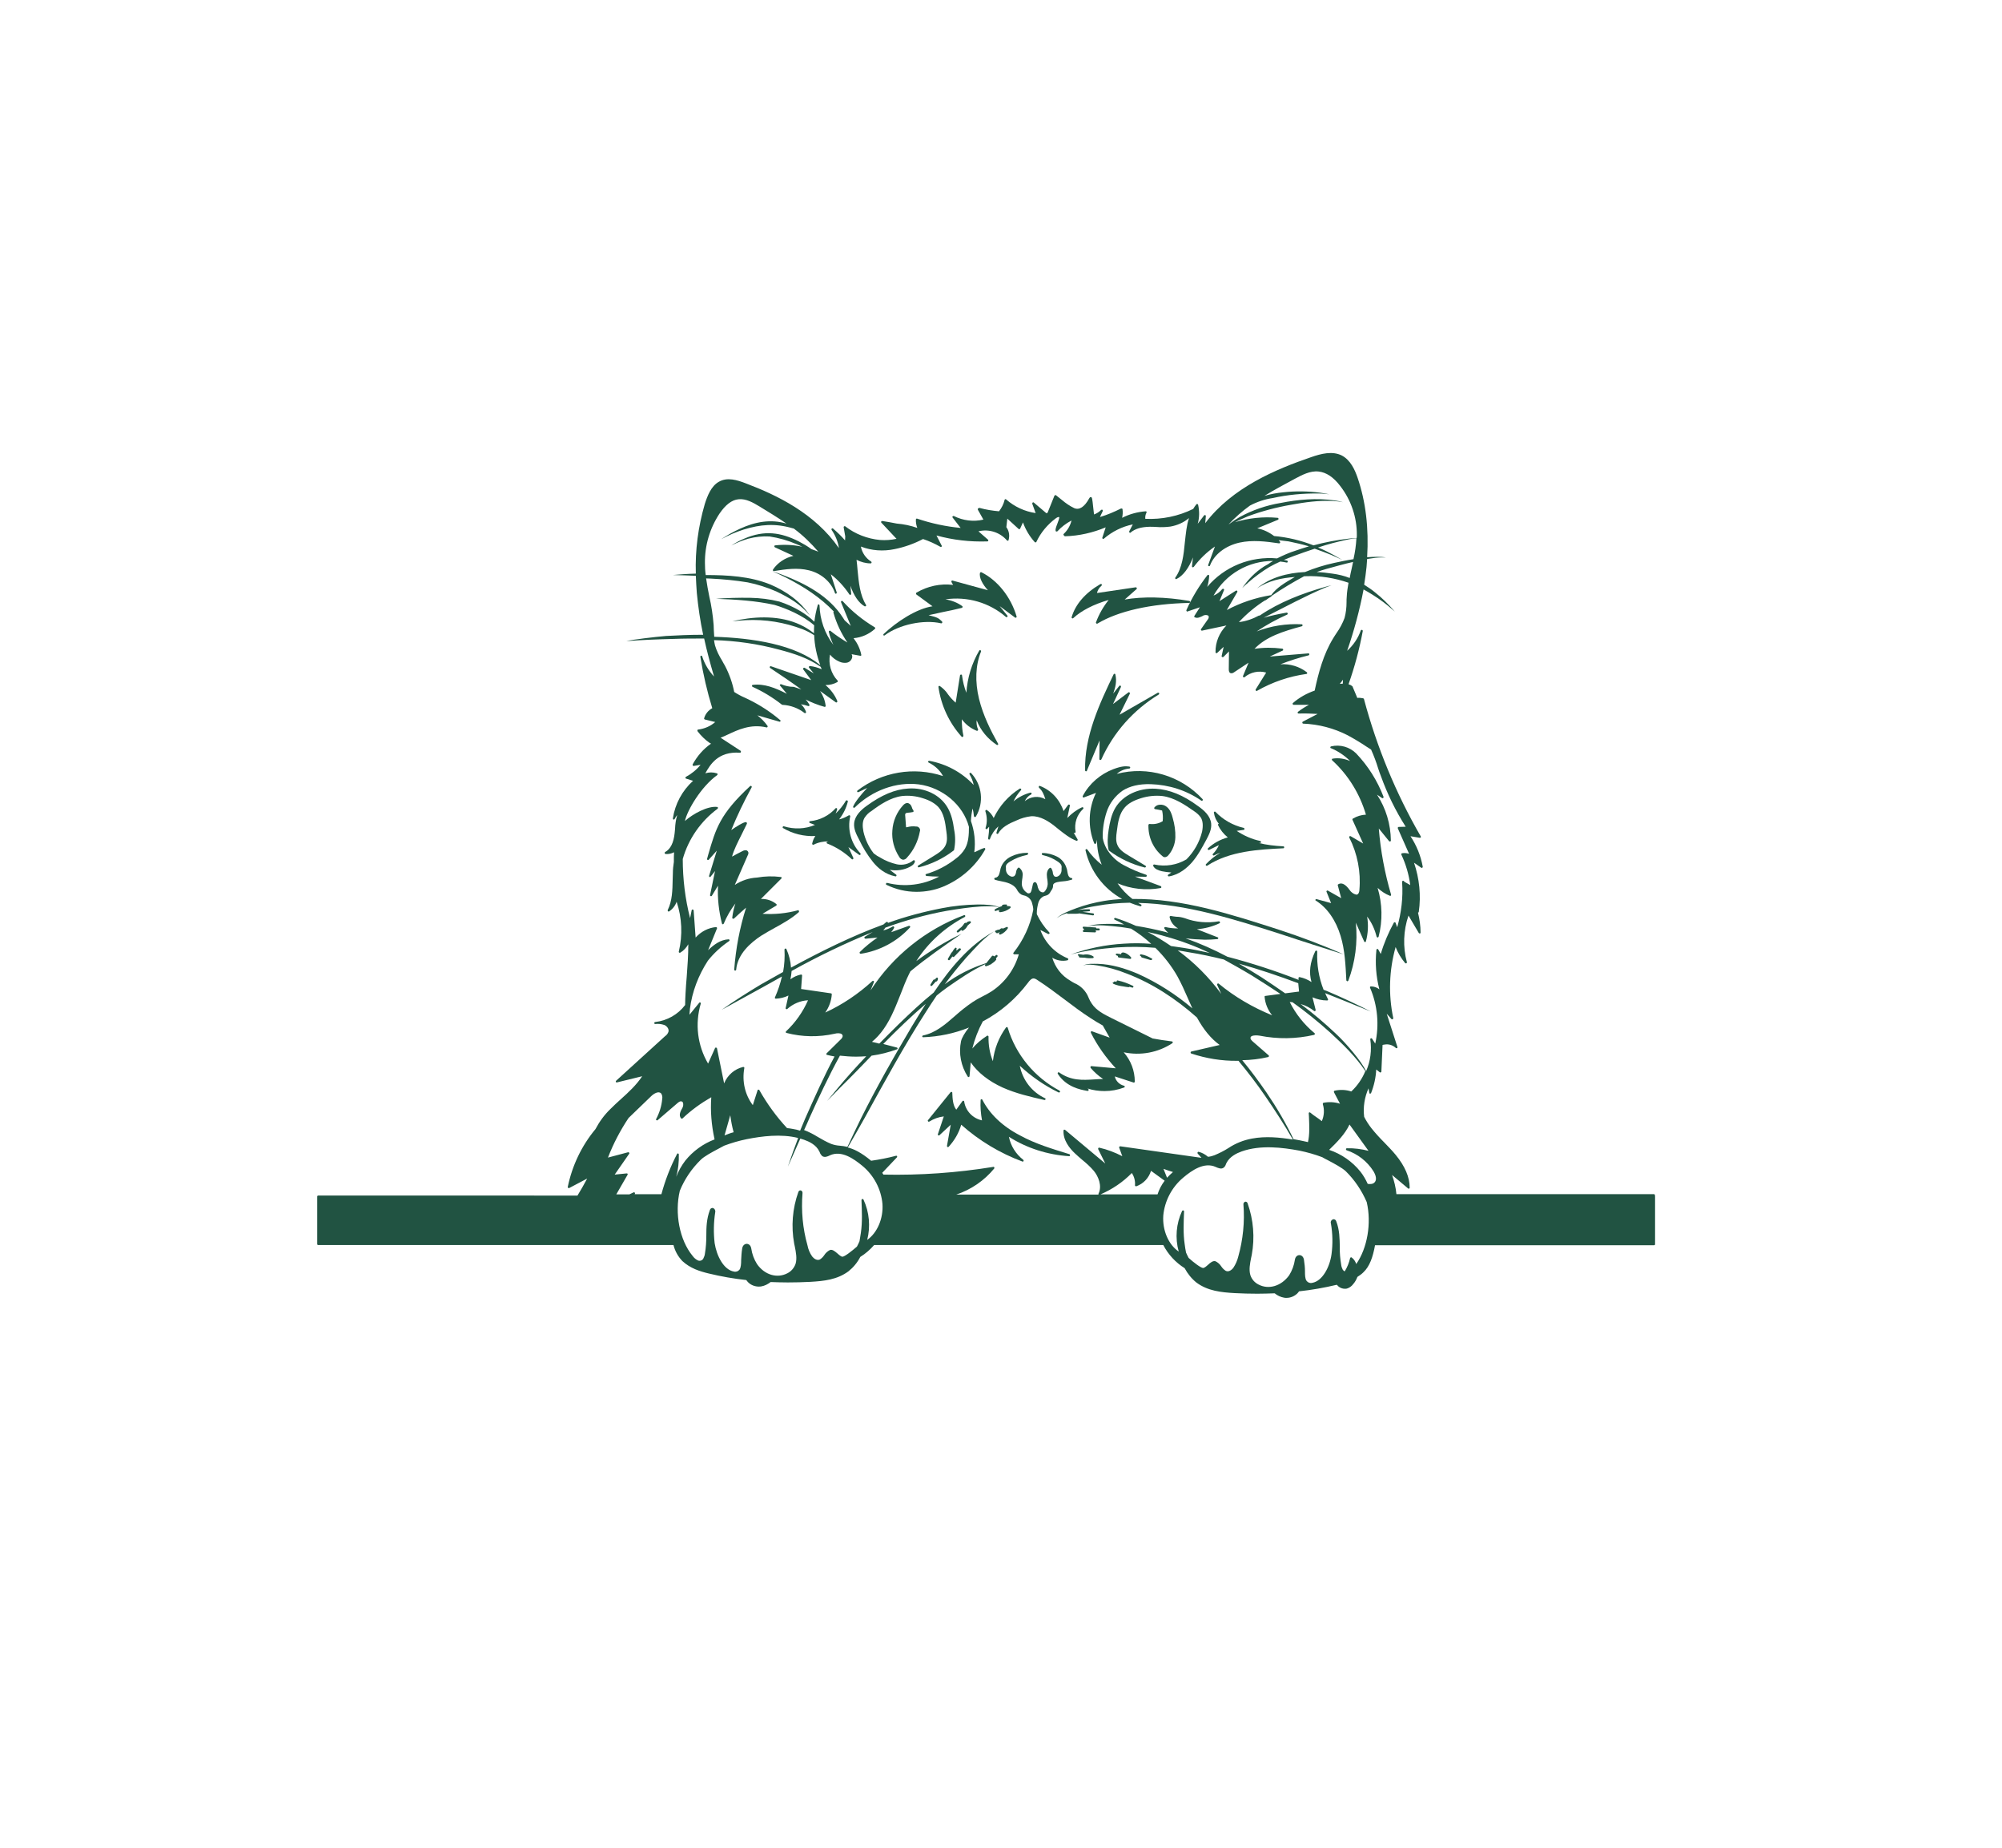<?xml version="1.0" encoding="utf-8"?>
<!-- Generator: Adobe Illustrator 24.2.3, SVG Export Plug-In . SVG Version: 6.00 Build 0)  -->
<svg version="1.1" id="ea77afe8-ffa0-417f-8774-17b6262a6892"
	 xmlns="http://www.w3.org/2000/svg" xmlns:xlink="http://www.w3.org/1999/xlink" x="0px" y="0px" viewBox="0 0 1011.6 642.4"
	 style="enable-background:new 0 0 1011.6 642.4; fill: #215342;" xml:space="preserve" height="300" width="325" transform="translate(0, -31.5)">
<path d="M503.5,306.6c-0.1,0.3,0.1,0.5,0.3,0.6c0.2,0.1,0.5,0,0.6-0.2c1.8-3.2,5.4-5,9.3-6.6c2.3-1.1,4.8-1.8,7.4-2.1
	c4.6-0.2,8.9,2.7,11.7,4.9c0.7,0.6,1.4,1.1,2.1,1.7c2.8,2.2,5.6,4.5,9,5.8c0.3,0.1,0.5,0,0.6-0.3c0.1-0.1,0-0.3,0-0.4l-2-3.4
	l0.2,0.1c0.2,0.1,0.5,0.1,0.7-0.2c0.1-0.1,0.1-0.2,0.1-0.3c-0.8-4.3,0.6-8.6,3.8-11.6c0.2-0.2,0.2-0.5,0-0.7
	c-0.1-0.2-0.4-0.2-0.6-0.1c-2.8,1.3-5.3,3.2-7.4,5.4l1.3-6.2c0.1-0.3-0.1-0.5-0.4-0.6c-0.2,0-0.4,0-0.5,0.2l-2.3,3.1
	c-1.9-5.8-6.2-10.5-11.9-12.7c-0.3-0.1-0.5,0-0.6,0.3c-0.1,0.2,0,0.4,0.1,0.6c1.7,1.5,2.6,3.7,3.2,5.8c-3.4-1.9-7.5-1.4-10.4,1
	c0.7-1.5,1.8-2.7,3.2-3.4c0.2-0.1,0.3-0.4,0.2-0.7c-0.1-0.2-0.3-0.3-0.6-0.2c-3.1,0.8-6,2.3-8.5,4.4c1-2.1,2.3-4,3.8-5.7
	c0.2-0.2,0.2-0.5-0.1-0.7c-0.2-0.1-0.4-0.2-0.6,0c-5.7,3.6-10.2,8.7-13.1,14.8c-0.8-1.6-1.9-3-3.4-4c-0.2-0.2-0.5-0.1-0.7,0.1
	c-0.1,0.1-0.1,0.3-0.1,0.5c0.9,2.7,1,5.7,0.1,8.4c-0.1,0.3,0.1,0.5,0.3,0.6c0.2,0.1,0.4,0,0.5-0.1l1-1.1c0,2-0.2,3.9-0.5,5.9
	c0,0.3,0.1,0.5,0.4,0.6c0.2,0,0.5-0.1,0.5-0.3c0.9-2.5,2.4-4.7,4.3-6.4L503.5,306.6z"/>
<path d="M564.3,276.9c1.8-1.6,4-2.5,6.3-2.7c0.3,0,0.5-0.3,0.5-0.5c0-0.2-0.2-0.4-0.4-0.5c-2.1-0.3-4.1-0.2-8.1,1.3
	c-6.6,2.5-12.2,7.3-15.5,13.6c-0.1,0.2,0,0.5,0.2,0.7c0.1,0.1,0.3,0.1,0.4,0l6.1-2.3c-3.9,8-4.2,17.3-0.9,25.5
	c0.1,0.2,0.3,0.3,0.5,0.3h0c0.2,0,0.4-0.2,0.5-0.4c0.2-0.6,0.3-1.2,0.4-1.8c0,4.4,0.8,8.7,2.4,12.7c-2.8-2.2-5.3-4.8-7.3-7.7
	c-0.2-0.2-0.5-0.3-0.7-0.1c-0.2,0.1-0.2,0.3-0.2,0.5c2.4,10.5,9.1,19.4,18.5,24.6c-3,0.2-6.1,0.5-9.1,1c-4.8,0.8-9.5,2-14.1,3.7
	c-3.4,1.3-7.1,2.6-9.9,5c1.6-1.1,3.3-1.9,5.2-2.5c0.1,0.2,0.3,0.3,0.5,0.3c4,0,5.3,0,5.7-0.2l6.9,1c0,0,0,0,0.1,0
	c0.3,0,0.5-0.2,0.5-0.5s-0.2-0.5-0.5-0.5l-5.3-0.8l3.3-0.3c0.3,0,0.5-0.2,0.5-0.5c0-0.3-0.2-0.5-0.5-0.5c-1.9,0-3.8,0.1-5.7,0.4
	c3.1-0.9,6.3-1.6,9.5-2.1c5.5-1,11.1-1.5,16.8-1.6c1.7,0.7,3.5,1.3,5.3,1.8c0,0,0.1,0,0.1,0c0.3,0,0.5-0.2,0.5-0.5
	c0-0.2-0.1-0.4-0.3-0.4c-0.5-0.3-0.9-0.5-1.4-0.8c24.3,0.5,49,8.4,72.5,15.9c10.4,3.5,21,6.8,31.3,10.1
	c-10.6-4.7-21.5-8.8-32.5-12.4c-23.9-7.7-48.9-15.9-74.2-15.6c-2.9-2.2-5.4-4.9-7.5-7.9c6.8,2.9,14.4,3.7,21.7,2.4
	c0.3,0,0.5-0.3,0.4-0.6c0-0.2-0.2-0.3-0.3-0.4l-13-4.8l5.5,0.1c0.2,0,0.4-0.2,0.5-0.4c0-0.2-0.1-0.5-0.3-0.6
	c-3.9-1.3-7.7-2.9-11.4-4.9c-3.6-1.9-6.6-4.8-8.7-8.4c-0.9-1.7-1.6-3.5-1.9-5.4c-0.1-4.4,0.6-8.7,1.9-12.8c1.4-4.5,4.3-8.3,8.1-11
	c3.6-2.3,8.4-3.5,14.3-3.3c9.1,0.3,18,3.1,25.5,8.3c0.2,0.2,0.5,0.1,0.7-0.1c0.1-0.2,0.1-0.4,0-0.6
	C596.6,277.7,579.9,272.8,564.3,276.9z"/>
<path d="M497.2,314.4c-1.1,0.3-2.1,0.8-3.1,1.3c-0.6,0.3-1.2,0.6-1.8,0.8c0.7-5.3,0.1-10.7-1.7-15.8c0.1-2.1,0.4-4.3,0.8-6.3
	c0.4,1.2,0.6,2.5,0.7,3.8c0,0.2,0.2,0.4,0.4,0.5c0.2,0.1,0.4,0,0.6-0.2c4.2-7.1,3.2-16-2.4-22c-0.2-0.2-0.5-0.2-0.7,0
	c-0.2,0.2-0.2,0.4-0.1,0.6c1,1.7,1.7,3.5,2.1,5.4c-6-6.4-13.8-10.6-22.4-12.2c-0.2,0-0.5,0.1-0.6,0.3c-0.1,0.2,0,0.5,0.3,0.6
	c3,1.5,5.6,3.8,7.2,6.8c-14.7-4.9-30.9-2.1-43.2,7.3c-0.2,0.2-0.3,0.5-0.1,0.7c0.1,0.2,0.4,0.2,0.6,0.1l4.4-2.1
	c-3.2,3.4-6.3,7.3-7.1,9.4c-0.1,0.3,0,0.5,0.3,0.6c0.2,0.1,0.4,0,0.5-0.1c8.8-8.7,21.1-13.1,32.3-11.7c12.1,1.6,22.5,10.4,25.4,21.5
	c0,3.9-0.2,7.8-2,11c-1.2,2-2.8,3.7-4.6,5c-4.4,3.5-9.5,6.2-15,7.8c-0.3,0.1-0.4,0.4-0.3,0.6c0.1,0.2,0.2,0.3,0.4,0.4
	c2.1,0.2,4.2,0.3,6.4,0.3c-8,4.3-17.4,5.4-26.2,3.2c-0.3-0.1-0.5,0.1-0.6,0.4c-0.1,0.2,0,0.5,0.3,0.6c4.7,2.3,9.9,3.5,15.1,3.5
	c4.5,0,9-0.8,13.2-2.5c9.1-3.7,16.7-10.4,21.5-18.9c0.1-0.2,0.1-0.5-0.2-0.7C497.5,314.3,497.3,314.3,497.2,314.4L497.2,314.4z"/>
<path d="M531.7,369.8c2.3,1.4,5,1.9,7.7,1.3c0.3-0.1,0.4-0.3,0.4-0.6c0-0.2-0.1-0.3-0.3-0.4c-6.4-2.6-11.4-7.8-13.8-14.3l3.9,2
	c0.2,0.1,0.5,0,0.7-0.2c0.1-0.2,0.1-0.4-0.1-0.6c-2.6-2.7-4.7-5.8-6.3-9.2c0-0.1,0-0.2,0-0.2l0-0.5c0-1.6,0.3-3.2,0.7-4.8
	c0.4-1.6,1.4-2.9,2.9-3.6c0.2-0.1,0.4-0.1,0.7-0.2c0.5-0.1,0.9-0.3,1.3-0.5c0.6-0.4,1.1-1,1.4-1.7c0.2-0.3,0.4-0.6,0.6-0.9
	c0.4-0.6,0.6-1.2,0.6-1.9c0-0.3,0-0.6,0.2-0.9c0.8-1,2.8-1.2,4.9-1.4c1.5-0.1,2.9-0.4,4.3-0.8c0.3-0.1,0.4-0.4,0.3-0.6
	c-0.1-0.2-0.3-0.3-0.5-0.3c0,0,0,0,0,0c-0.7,0-1.4-0.8-1.6-1.6c-0.2-0.6-0.3-1.2-0.4-1.8c-0.1-0.4-0.1-0.9-0.3-1.3
	c-0.7-2.6-2.5-4.9-4.9-6.1c-2.2-1.1-4.7-1.8-7.2-1.8c-0.3,0-0.5,0.2-0.5,0.4c0,0.3,0.1,0.5,0.4,0.6l0.3,0.1c2.7,0.6,5.2,1.7,7.5,3.3
	c2,1.4,1.9,2.3,1.8,3.4c0,0.3,0,0.5,0,0.8c0,1.4-0.7,2.6-1.9,3.2c-0.6,0.3-1.3,0.3-1.8-0.1c-0.4-0.5-0.7-1.2-0.7-1.8
	c-0.1-0.8-0.4-1.6-0.9-2.3c-0.2-0.2-0.4-0.2-0.6-0.1c-1.1,0.7-1.7,2.3-1.5,4.1c0,0.6,0.1,1.2,0.2,1.7c0.1,0.8,0.2,1.6,0.2,2.4
	c-0.1,1.5-0.7,2.9-1.8,4c-0.4,0.2-0.8,0.2-1.2,0.1c-0.7-0.2-1.3-0.8-1.6-1.5c-0.3-0.6-0.5-1.3-0.6-1.9c0-0.2-0.1-0.4-0.2-0.6
	c-0.2-0.7-0.6-1.1-1.1-1.1c-0.3,0-0.8,0.2-1,1.1l-0.6,2.7c-0.1,0.5-0.3,1.1-0.6,1.5c-0.3,0.3-0.7,0.4-1.2,0.4
	c-1.8-0.9-3.1-2.7-3.2-4.7c0-0.8,0.1-1.6,0.2-2.4c0.1-0.6,0.2-1.1,0.2-1.7c0.3-1.6-0.4-3.2-1.7-4.2c-0.2-0.1-0.4-0.1-0.6,0.1
	c-0.6,0.6-0.9,1.4-1,2.3c-0.1,0.7-0.4,1.3-0.8,1.8c-0.6,0.4-1.4,0.5-2.1,0.1c-1.3-0.6-2.1-1.8-2.2-3.2c0-0.3,0-0.6,0-0.8
	c-0.1-1.2-0.2-2,2.1-3.4c2.6-1.6,5.4-2.7,8.4-3.3l0.3-0.1c0.2-0.1,0.4-0.3,0.4-0.6c0-0.3-0.3-0.5-0.5-0.4c-2.8,0-5.5,0.6-8,1.8
	c-2.6,1.2-4.6,3.4-5.4,6.1c-0.1,0.4-0.2,0.9-0.3,1.3c-0.1,0.6-0.3,1.2-0.5,1.8c-0.3,0.8-1,1.5-1.9,1.6h0c-0.3,0-0.5,0.2-0.5,0.5
	c0,0.2,0.1,0.4,0.3,0.5c0.9,0.3,1.9,0.5,2.9,0.7c3.1,0.6,6.5,1.4,8.2,4.2c0.5,1.1,1.3,2,2.3,2.6c0.5,0.2,1,0.4,1.5,0.5
	c0.3,0.1,0.5,0.1,0.7,0.2c1.6,0.7,2.8,2,3.2,3.6c0.3,1.1,0.6,2.2,0.6,3.4c-1.5,7.9-5,15.4-10,21.7c-0.2,0.2-0.1,0.5,0.1,0.7
	c0.1,0.1,0.2,0.1,0.3,0.1h0l2.3,0c-2.2,7.6-7,14.2-13.6,18.6c-1.6,1-3.3,2-5,2.8c-1.6,0.8-3.2,1.7-4.7,2.7c-3.1,2.1-6,4.4-8.8,6.9
	c-5.1,4.5-10,8.7-16.3,10c-0.3,0.1-0.4,0.3-0.4,0.5c0,0.3,0.3,0.4,0.5,0.4c7.9-0.3,15.7-1.9,23.1-4.9c-2.1,2.6-3.6,5.2-4,6.9
	c-1.3,6.2,0,12.6,3.4,17.9c0.1,0.2,0.3,0.3,0.5,0.2c0.2-0.1,0.4-0.2,0.4-0.4l0.6-7c3.6,5.2,9.1,9.5,16.1,12.7c6.7,3,14,4.7,21.1,6.3
	c0.2,0.1,0.5-0.1,0.6-0.3c0.1-0.2,0-0.5-0.3-0.6c-6.6-3.1-11.3-9.2-12.7-16.4c5.8,5.4,12.4,10,19.6,13.5c0.2,0.1,0.5,0,0.7-0.2
	c0.1-0.2,0-0.5-0.2-0.7c-12.6-6.7-22.1-18.1-26.2-31.8c-0.1-0.3-0.4-0.4-0.6-0.3c-0.1,0-0.2,0.1-0.3,0.2c-3.6,5-5.9,10.8-6.6,17
	c-1.6-4-2.3-8.2-2.2-12.4c0-0.3-0.2-0.5-0.5-0.5c-0.1,0-0.2,0-0.3,0.1c-2.8,1.8-5.3,3.9-7.4,6.4c1.2-4.8,3-9.4,5.3-13.7
	c8.9-4.7,16.7-11.4,22.8-19.5c0.9-1.3,2-2.4,3.1-2.2c0.5,0.1,1,0.3,1.4,0.6c4.8,3.1,9.5,6.6,14,10c4.2,3.2,8.6,6.5,13.1,9.4
	c2.1,1.4,4.3,2.7,6.3,3.8c0,0,0,0.1,0,0.1l3.4,6l-8.9-3.2c-0.3-0.1-0.5,0-0.6,0.3c0,0.1,0,0.3,0,0.4c3.3,6.6,7.6,12.6,12.6,18
	l-12.3-1.1c-0.3,0-0.5,0.2-0.5,0.5c0,0.1,0,0.3,0.1,0.4c1.8,2.1,3.9,4,6.3,5.6c-1.5,0-3,0.1-4.4,0.2c-6.1,0.4-11.8,0.7-17.8-3.5
	c-0.2-0.2-0.5-0.1-0.7,0.1c-0.1,0.2-0.1,0.4,0,0.6c4.3,6.7,11.6,8,14.3,8.5c0.3,0.1,0.6,0.1,0.7,0.1c0.3,0.1,0.5-0.1,0.6-0.4
	c0-0.2,0-0.4-0.2-0.5l-0.4-0.3c2.8,0.9,5.7,1.3,8.6,1.3c3.4,0,6.7-0.6,9.9-1.8c0.3-0.1,0.4-0.4,0.3-0.6c-0.1-0.2-0.2-0.3-0.4-0.3
	c-2.3-0.6-4.1-2.4-4.6-4.7l9.5,3.1c0.2,0.1,0.3,0,0.4-0.1c0.1-0.1,0.2-0.2,0.2-0.4c0-5.5-2-10.7-5.6-14.8c8.5,1.8,17.3,0.2,24.6-4.6
	c0.2-0.2,0.3-0.5,0.1-0.7c-0.1-0.1-0.2-0.2-0.4-0.2c-3.3-0.4-6.6-0.9-9.8-1.5c0,0-0.1,0-0.1-0.1l-20.6-10.2c-3.6-1.8-7.7-3.8-10-7.4
	c-0.6-0.9-1.1-1.8-1.5-2.8c-1.3-3.4-3.9-6.1-7.3-7.5c-0.7-0.4-1.3-0.7-2-1.2C536.3,378.8,533.2,374.7,531.7,369.8z"/>
<path d="M584,284.4c-8.6-0.5-16.6,3.3-20.4,9.6c-2,3.4-2.8,7.3-3.4,11.1c-0.5,3.3-0.8,6.9,0,10.3c0,0.1,0.1,0.2,0.2,0.3
	c5.4,4,11.5,6.9,18,8.5c0.2,0.1,0.5-0.1,0.6-0.3c0.1-0.2,0-0.5-0.2-0.6l-8.3-5c-2.7-1.6-4.9-3.1-5.9-5.5c-0.9-2.1-0.6-4.6-0.3-6.7
	c0.6-4.9,1.3-9.2,4.1-12.3c1.8-2,4.3-3.4,8.1-4.6c3.5-1.1,7.3-1.5,10.9-1.1c6,0.8,11.3,4.4,15.9,7.6c1.4,0.9,2.6,2,3.5,3.3
	c1,1.7,1.2,4.1,0.6,7.1c-1.3,5.3-4.1,10.2-7.9,14c-4.9,2.9-10.6,3.8-16.2,2.6c-0.3-0.1-0.5,0.1-0.6,0.4c0,0.1,0,0.2,0,0.3
	c0.8,1.7,2.8,2.3,4.4,2.7c1.5,0.3,3,0.5,4.5,0.6c0.1,0,0.2,0,0.3,0c-0.5,0.4-1,0.7-1.6,1.1c-0.2,0.2-0.3,0.5-0.1,0.7
	c0.1,0.1,0.2,0.2,0.4,0.2c0,0,0.1,0,0.1,0c5.3-0.9,9.2-4.4,11.6-7.1c3-3.5,5.2-7.6,7.3-11.5c1.2-2.3,2.7-5.1,2.4-8.1
	c-0.4-3.9-3.7-6.8-6.6-8.8C597.9,287.6,590.8,284.8,584,284.4z"/>
<path d="M452.5,328.7c0.3,0,0.5-0.2,0.5-0.5c0-0.2-0.1-0.3-0.2-0.4c-1.1-0.8-2.2-1.6-3.2-2.4c3.5,0.6,7.2,0.1,10.3-1.6
	c1.5-0.8,2.3-1.7,2.4-2.7c0-0.3-0.2-0.5-0.4-0.6c-0.1,0-0.3,0-0.4,0.1c-2.3,1.9-5.4,2.6-8.3,2c-3-0.7-5.8-1.8-8.4-3.4
	c-1.2-0.6-2.3-1.3-3.3-2.1c-2.5-3.2-4.3-7-5.2-11c-0.6-3-0.5-5.3,0.6-7.1c0.9-1.3,2-2.5,3.4-3.3c4.4-3.3,9.6-6.8,15.4-7.6
	c3.6-0.4,7.2,0,10.6,1.1c3.6,1.1,6.1,2.6,7.9,4.5c2.7,3.1,3.4,7.4,4,12.3c0.3,2.2,0.6,4.6-0.3,6.7c-1,2.4-3.2,3.9-5.8,5.5l-8.1,5
	c-0.2,0.1-0.3,0.5-0.2,0.7c0.1,0.2,0.3,0.3,0.6,0.2c6.4-1.6,12.3-4.5,17.5-8.5c0.1-0.1,0.2-0.2,0.2-0.3c0.7-3.4,0.7-6.9,0-10.3
	c-0.5-3.7-1.3-7.7-3.3-11.1c-3.7-6.4-11.5-10.2-19.9-9.6c-6.7,0.4-13.5,3.3-20.9,8.7c-2.8,2-6,4.9-6.4,8.8c-0.3,3,1.2,5.8,2.4,8.1
	c1.9,4.1,4.3,8,7.1,11.5C443.4,324.3,447.2,327.7,452.5,328.7C452.4,328.7,452.4,328.7,452.5,328.7z"/>
<path d="M496.4,441.6c-0.1-0.2-0.3-0.3-0.5-0.3c-0.2,0-0.4,0.2-0.4,0.5c-0.2,3.4,0.1,6.8,0.7,10.2c-4.7-1-8.3-4.8-9-9.5
	c0-0.3-0.3-0.5-0.6-0.4c-0.1,0-0.3,0.1-0.3,0.2l-3.1,4.3c-1.7-2.1-1.9-5.6-2-8.2l0-0.3c0-0.3-0.2-0.5-0.5-0.5
	c-0.1,0-0.3,0.1-0.4,0.2l-11.4,14.1c-0.2,0.2-0.1,0.5,0.1,0.7c0.2,0.1,0.4,0.1,0.6,0c2.2-1.4,4.7-2.3,7.3-2.6l-3,9
	c-0.1,0.3,0.1,0.5,0.3,0.6c0.2,0.1,0.4,0,0.5-0.1l5.7-5.3l-1.9,10.7c0,0.3,0.1,0.5,0.4,0.6c0.2,0,0.3,0,0.5-0.2
	c2.9-3.2,5.1-6.9,6.3-11.1c9.1,8.1,19.6,14.4,30.9,18.6c0.3,0.1,0.5,0,0.6-0.3c0.1-0.2,0-0.4-0.2-0.6c-3.7-2.9-6.3-7-7.2-11.6
	c9.1,5.8,19.6,9.1,30.4,9.8c0.3,0,0.5-0.2,0.5-0.4c0-0.2-0.1-0.5-0.3-0.6c-8.4-2.6-17.2-5.2-25-9.5C506.5,455,500,448.7,496.4,441.6
	z"/>
<path d="M503.6,262.2c0.1,0.1,0.2,0.1,0.3,0.1c0.3,0,0.5-0.2,0.5-0.5c0-0.1,0-0.2-0.1-0.2c-3.6-6.4-7.5-14.1-9.6-22.6
	c-2.1-8.7-1.8-17,1-23.9c0.1-0.3,0-0.5-0.3-0.7c-0.2-0.1-0.5,0-0.6,0.2c-3.8,6.5-6,13.8-6.5,21.3c-1.1-2.8-1.8-5.8-2.2-8.8
	c0-0.2-0.2-0.4-0.5-0.4h0c-0.2,0-0.5,0.2-0.5,0.4l-2.2,13.8c-1.4-1.2-2.7-2.6-3.8-4.1c-1.1-1.7-2.5-3.1-4.2-4.3
	c-0.2-0.1-0.4-0.1-0.5,0c-0.2,0.1-0.2,0.3-0.2,0.5c1.3,9.3,5.4,18.1,11.7,25.1c0.2,0.2,0.5,0.2,0.7,0c0.1-0.1,0.2-0.3,0.2-0.5
	c-0.6-2.7-0.8-5.5-0.8-8.3c1.9,2.6,4.5,4.6,7.5,5.8c0.3,0.1,0.5,0,0.7-0.3c0.1-0.1,0-0.3,0-0.4c-0.6-1.4-0.9-3-0.7-4.6
	C495.5,255,499.1,259.2,503.6,262.2z"/>
<path d="M563.6,226.7c0-0.2-0.2-0.4-0.4-0.4c-0.2,0-0.4,0.1-0.5,0.3c-7,14.6-14.8,31.1-14.4,48.5c0,0.3,0.2,0.5,0.5,0.5
	c0.2,0,0.4-0.1,0.4-0.3l6.4-15.3l-0.1,9.4c0,0.3,0.2,0.5,0.5,0.5c0.2,0,0.4-0.1,0.5-0.3c6.1-13.6,16.2-25,29-32.8
	c0.2-0.1,0.3-0.5,0.2-0.7c-0.1-0.2-0.4-0.3-0.7-0.2L565.7,247l5.2-10.6c0.1-0.2,0-0.5-0.2-0.7c-0.2-0.1-0.4-0.1-0.5,0l-7.8,5.9
	l4-8.6c0.1-0.2,0-0.5-0.2-0.7c-0.2-0.1-0.5,0-0.6,0.1l-3.1,3.9C563.6,233.3,564.4,230.1,563.6,226.7z"/>
<path d="M615.6,302.2c-0.1,0.1-0.2,0.4-0.1,0.6c1.1,2.4,2.8,4.5,4.9,6.2c-3.7,1-7.2,2.9-10,5.5c-0.2,0.2-0.2,0.5,0,0.7
	c0.1,0.2,0.4,0.2,0.6,0.1l4.9-2.4c-0.7,1.6-1.7,3.1-3,4.4c-0.2,0.2-0.2,0.5,0,0.7c0.2,0.2,0.4,0.2,0.6,0.1c1-0.5,2-1,3.1-1.3
	c-2.7,1.5-5.1,3.5-7.2,5.7c-0.2,0.2-0.2,0.5,0,0.7c0.2,0.2,0.4,0.2,0.6,0.1c11.4-7.5,26.4-8.2,38.4-8.8c0.3,0,0.5-0.2,0.5-0.5
	s-0.2-0.5-0.5-0.5c-4.2-0.2-8.4-0.7-12.5-1.7l0.8,0c0.3,0,0.5-0.2,0.5-0.5c0-0.2-0.2-0.4-0.4-0.5c-4.3-0.9-8.3-2.7-11.9-5.1l3.5-0.5
	c0.3,0,0.5-0.3,0.4-0.6c0-0.2-0.2-0.4-0.4-0.4c-5.4-1.3-10.4-4.1-14.2-8.1c-0.2-0.2-0.5-0.2-0.7,0c-0.1,0.1-0.2,0.3-0.1,0.5
	c0.3,2.1,1.2,4,2.6,5.7C615.8,302.1,615.7,302.1,615.6,302.2z"/>
<path d="M429.6,298.4c0.1-0.3-0.1-0.5-0.4-0.6c-0.1,0-0.3,0-0.4,0.1c-1.5,0.9-3.1,1.6-4.8,2c2.1-2.7,3.6-5.7,4.4-9
	c0.1-0.3-0.1-0.5-0.4-0.6c-0.2-0.1-0.5,0-0.6,0.2c-1.4,2.4-3.1,4.5-5.1,6.4c0,0,0-0.1,0-0.1c0.3-0.6,0.5-1.3,0.7-2
	c0.1-0.3-0.1-0.5-0.3-0.6c-0.2-0.1-0.4,0-0.5,0.1c-3.3,3.7-7.9,6-12.8,6.5c-0.3,0-0.5,0.3-0.5,0.5c0,0.2,0.1,0.3,0.3,0.4l2.6,1
	c-5,2.1-10.5,2.3-15.7,0.7c-0.3-0.1-0.5,0.1-0.6,0.3c-0.1,0.2,0,0.5,0.2,0.6c4.9,2.9,10.6,4.3,16.3,4c-0.8,1.1-1.3,2.4-1.6,3.8
	c-0.1,0.3,0.1,0.5,0.4,0.6c0.1,0,0.2,0,0.3,0c2.3-1.2,4.9-1.7,7.5-1.7l-0.6,0.2c-0.3,0.1-0.4,0.4-0.3,0.6c0,0.1,0.2,0.3,0.3,0.3
	c4.6,1.8,8.8,4.5,12.4,7.9c0.1,0.1,0.2,0.1,0.3,0.1c0.3,0,0.5-0.2,0.5-0.5c0-0.1,0-0.1,0-0.2l-2.5-5.5l5.4,3.9
	c0.2,0.2,0.5,0.1,0.7-0.1c0.1-0.2,0.1-0.5,0-0.6C430.1,312.2,428.1,305.2,429.6,298.4z"/>
<path d="M664.8,340.9c5.7,3.5,10.2,9.9,12.6,17.9c2.2,7.2,2.5,14.9,2.9,22.4c0,0.2,0.2,0.4,0.4,0.5c0,0,0.1,0,0.1,0
	c0.2,0,0.4-0.1,0.5-0.3c3.5-9.3,4.8-19.4,3.8-29.3l4.2,9.5c0.1,0.2,0.3,0.3,0.5,0.3c0.2,0,0.4-0.2,0.4-0.4c1.1-4.1,1.3-8.3,0.6-12.5
	c2.3,3,3.9,6.5,4.8,10.2c0.1,0.2,0.3,0.4,0.5,0.4c0.2,0,0.4-0.2,0.5-0.4c2.1-8.1,1.9-16.7-0.5-24.7c1.8,1.7,3.9,3.1,6.2,4
	c0.3,0.1,0.5,0,0.6-0.3c0-0.1,0-0.2,0-0.3c-3.2-10.9-5.3-22.1-6.2-33.4l5.2,6.4c0.2,0.2,0.5,0.2,0.7,0.1c0.1-0.1,0.2-0.2,0.2-0.4
	c-0.1-8.3-2.5-16.3-7-23.2l2.5,1.7c0.2,0.2,0.5,0.1,0.7-0.1c0.1-0.1,0.1-0.3,0.1-0.5c-3.1-8.1-7.8-15.6-13.8-21.9
	c-3.3-3.3-8.1-4.7-12.7-3.6c-0.3,0.1-0.4,0.3-0.4,0.6c0,0.2,0.1,0.3,0.3,0.3c3.6,1.5,6.9,3.7,9.7,6.5c-2.8-1.2-5.8-1.7-8.8-1.2
	c-0.3,0-0.5,0.3-0.4,0.6c0,0.1,0.1,0.2,0.2,0.3c8.1,7.4,13.9,16.9,17,27.4c-2.3,0.1-4.6,0.8-6.6,2c-0.2,0.1-0.3,0.4-0.2,0.6l5.4,12
	l-6.3-3.7c-0.2-0.1-0.5-0.1-0.7,0.2c-0.1,0.1-0.1,0.3,0,0.5c4.1,8.1,5.9,17.3,5.1,26.4c0,0.7-0.2,1.4-0.6,2
	c-0.3,0.3-0.7,0.5-1.1,0.4c-1.3-0.3-2.5-1.2-3.3-2.4c-2-2.8-4-3.9-5.7-2.8c-0.2,0.1-0.3,0.3-0.2,0.6l1.7,6.4l-6.7-3.8
	c-0.2-0.1-0.5-0.1-0.7,0.2c-0.1,0.1-0.1,0.3,0,0.4l2.3,5.7l-7.3-2c-0.3-0.1-0.5,0.1-0.6,0.3C664.5,340.5,664.6,340.7,664.8,340.9
	L664.8,340.9z"/>
<path d="M458.3,296.6c0.2,0,0.5-0.1,0.7-0.1c0.4,0,1.1-0.1,2.2-0.3c0.3,0,0.5-0.3,0.4-0.6c0-0.1-0.1-0.2-0.1-0.3
	c-0.3-0.4-0.6-0.9-0.7-1.4c-0.1-0.2-0.1-0.3-0.2-0.5c-0.3-0.9-1.1-1.6-2-1.8c-0.9,0-1.7,0.5-2.3,1.2c-3.2,3.5-5.1,8-5.4,12.7
	c-0.4,4.7,0.9,9.4,3.5,13.4c0.4,0.8,1.2,1.3,2,1.4h0c0.8-0.1,1.5-0.5,1.9-1.1c3.4-3.7,5.6-8.3,6.5-13.2c0.4-1-0.2-2-1.1-2.4
	c-0.3-0.1-0.5-0.1-0.8-0.1c-1.5-0.2-3-0.1-4.4,0.3c-0.5,0.1-0.6,0.1-0.6,0.1c-0.1-0.1-0.1-0.2-0.1-0.4l-0.4-5.5
	c-0.1-0.3,0-0.7,0.1-1C457.5,296.9,457.9,296.6,458.3,296.6z"/>
<path d="M580.9,302.2c-0.3,0-0.5,0.2-0.6,0.4c0,0,0,0,0,0c-0.2,6.1,2.3,11.9,7,15.8c0.4,0.4,0.8,0.6,1.4,0.6h0
	c0.6-0.1,1.2-0.4,1.6-0.9c2.2-2.5,3.5-5.8,3.6-9.1c0.1-3.3-0.4-6.6-1.3-9.7c-0.5-2-1.2-4.2-3-5.7c-1.1-0.9-2.4-1.3-3.8-1.1
	c-1,0.1-1.9,0.6-2.5,1.4c-0.2,0.2-0.1,0.5,0.1,0.7c0.1,0,0.1,0.1,0.2,0.1c1.2,0.2,2.4,0.4,3.6,0.7c0.4,1.8,0.5,3.6,0.3,5.4
	C585.6,302,583.2,302.5,580.9,302.2z"/>
<path d="M568.3,188.8l6-5.3c0.2-0.2,0.2-0.5,0-0.7c-0.1-0.1-0.3-0.2-0.4-0.2l-19.6,2.9c0.3-1.4,1.1-2.7,2.2-3.6
	c0.1-0.1,0.4-0.4,0.2-0.8c-0.2-0.2-0.5-0.2-0.7-0.1l0,0c-7.6,4.4-12.6,10.2-14.5,16.7c-0.1,0.3,0.1,0.5,0.3,0.6
	c0.2,0.1,0.4,0,0.5-0.1c4.1-3.8,10.3-7,17.9-9.2c-2.7,3.4-4.9,7.2-6.4,11.3c-0.1,0.2,0,0.4,0.2,0.6c0.2,0.1,0.4,0.2,0.6,0
	c10.5-6.3,26.9-10,46.3-10.4c0.3,0,0.5-0.2,0.5-0.5c0-0.2-0.2-0.4-0.4-0.5C588.8,187.4,577.3,187.2,568.3,188.8z"/>
<path d="M446.7,207c0.1,0,0.2,0,0.3-0.1c7.3-5.5,19.8-8.1,28.5-6.1c0.2,0.1,0.5-0.1,0.6-0.3c0.1-0.2,0.1-0.4-0.1-0.6l-0.4-0.4
	c-1.4-1.3-1.9-1.7-6.4-2.8c2.6-0.6,5-1.1,7.3-1.6c3-0.6,6-1.2,9.5-2.1c0.3-0.1,0.4-0.3,0.4-0.6c0-0.1-0.1-0.2-0.2-0.3
	c-2.5-1.8-5.4-2.9-8.5-3.4c11-1.6,22.2,1.6,30.6,8.9c0.2,0.2,0.5,0.1,0.7-0.1c0.2-0.2,0.2-0.4,0-0.6l-3.9-4.8l7.8,5.8
	c0.2,0.2,0.5,0.1,0.7-0.1c0.1-0.1,0.1-0.3,0.1-0.4c-2.9-9.9-9.6-18.3-17.8-22.4c-0.2-0.1-0.5,0-0.7,0.2c0,0,0,0.1,0,0.1
	c-0.6,2.4,1.4,6,4,8.8l-17.9-4.9c-0.2-0.1-0.4,0-0.5,0.2c-0.1,0.2-0.1,0.4,0,0.6l0.8,1.4c-6.4-0.8-12.9,0.6-18.5,3.9
	c-0.2,0.1-0.3,0.4-0.2,0.7c0,0.1,0.1,0.1,0.1,0.2l8.2,6c-8.1,1.2-18.1,7.8-24.7,14c-0.2,0.2-0.2,0.5,0,0.7
	C446.4,207,446.6,207,446.7,207L446.7,207z"/>
<path d="M403.3,345.8c-5.9,1.6-11.9,2.2-18,1.8l6.9-4.1c0.2-0.1,0.3-0.4,0.2-0.7c0,0-0.1-0.1-0.1-0.1c-2.2-1.8-4.9-2.7-7.8-2.6
	l10.3-10.3c0.2-0.2,0.2-0.5,0-0.7c-0.1-0.1-0.2-0.1-0.3-0.1c-4-0.5-8-0.4-12,0.3c-4,0.2-7.9,1.5-11.2,3.7l6.6-15.1
	c0.3-0.5,0.3-1,0.2-1.5c-0.1-0.3-0.4-0.6-0.7-0.8c-0.7-0.2-1.5-0.1-2.2,0.3c-1.8,0.9-3.5,1.8-5.3,2.8c0.8-3.2,3-7.5,4.9-11.3
	c1-2,1.9-3.8,2.6-5.3c0-0.1,0.1-0.2,0-0.4c-0.1-0.2-0.2-0.4-0.4-0.4c-1-0.3-5.4,2.5-7.5,4c3-7.4,6.5-14.6,10.3-21.6
	c0.1-0.2,0.1-0.5-0.2-0.7c-0.2-0.1-0.4-0.1-0.6,0.1c-15.2,14.1-17.3,21.4-21.1,34.5l-0.6,2.2c-0.1,0.3,0.1,0.5,0.3,0.6
	c0.2,0.1,0.4,0,0.5-0.1l4.1-4.6l-3.9,12.7c-0.1,0.3,0.1,0.5,0.3,0.6c0.2,0.1,0.4,0,0.5-0.2l2.2-2.8l-2.5,12.1
	c-0.1,0.3,0.1,0.5,0.4,0.6c0.2,0,0.4,0,0.5-0.2l3.1-5.1c-0.3,6.4,0.4,12.8,2,19.1c0.1,0.2,0.2,0.4,0.4,0.4h0c0.2,0,0.4-0.1,0.5-0.3
	c1.5-3.6,3.5-7.1,5.9-10.2c-0.8,2.3-1.3,4.7-1.6,7.2c0,0.3,0.2,0.5,0.5,0.5c0.1,0,0.3,0,0.4-0.1c2-1.9,4-3.7,6.1-5.5
	c-3.2,10.1-5.2,20.6-6,31.3c0,0.3,0.2,0.5,0.5,0.5h0c0.3,0,0.5-0.2,0.5-0.5c0.7-7.9,7.3-13.6,12.6-17.1c2.2-1.4,4.6-2.7,6.9-4
	c4.2-2.3,8.5-4.7,12.1-7.9c0.2-0.2,0.2-0.5,0-0.7C403.7,345.8,403.5,345.7,403.3,345.8L403.3,345.8z"/>
<path d="M505.2,345.7c-0.1,0.1-0.2,0.2-0.3,0.2c-0.2,0.2-0.2,0.5,0,0.7c0.1,0.1,0.2,0.2,0.4,0.2h0.1c1.9-0.2,3.6-0.9,5.1-2.1
	c0.2-0.2,0.2-0.5,0.1-0.7c-0.1-0.1-0.2-0.2-0.3-0.2c-0.5-0.1-1.1-0.1-1.6-0.1c0.2-0.2,0.2-0.5,0-0.7c-0.1-0.1-0.2-0.1-0.3-0.1
	c-1.9-0.1-2.1,0.4-2.1,0.6c0,0.1,0,0.1,0,0.2l-1.8,0.7c-0.1,0-0.2,0.1-0.3,0.2c-0.5,0.2-1,0.4-1.4,0.7c-0.2,0.1-0.3,0.4-0.2,0.6
	c0.1,0.2,0.3,0.4,0.5,0.3C503.7,345.9,504.4,345.8,505.2,345.7z"/>
<path d="M490.3,351.4c-0.8-0.1-1.6,0.2-2.1,0.9c0-0.1-0.1-0.1-0.2-0.1c-0.2-0.1-0.5,0-0.7,0.2c-0.4,0.7-0.9,1.3-1.5,1.9
	c-0.8,0.6-1.5,1.2-2.2,1.9c-0.2,0.2-0.2,0.5,0,0.7c0.2,0.2,0.4,0.2,0.6,0.1c0.6-0.4,1.1-0.8,1.6-1.3c0,0.3,0.2,0.5,0.5,0.5
	c0.1,0,0.2,0,0.3-0.1c1-0.6,1.8-1.4,2.3-2.5c0.5-0.5,1-0.9,1.5-1.3c0.2-0.2,0.3-0.5,0.1-0.7C490.5,351.5,490.4,351.4,490.3,351.4
	L490.3,351.4z"/>
<path d="M505.4,356.8l-0.5,0.4c-0.2,0.2-0.2,0.5,0,0.7c0.1,0.1,0.2,0.2,0.4,0.2c0.1,0,0.1,0,0.2,0c1.5-0.6,2.8-1.7,3.7-3.1
	c0.2-0.2,0.1-0.5-0.1-0.7c-0.1-0.1-0.3-0.1-0.5,0l-1.9,0.8c-0.1-0.2-0.4-0.2-0.6-0.2c-0.4,0.1-0.8,0.4-1.1,0.7
	c-0.7,0-1.3,0.2-1.9,0.5c-0.3,0.1-0.4,0.4-0.2,0.7c0.1,0.2,0.3,0.3,0.5,0.3h0c0,0,0,0.1,0,0.1c0.1,0.2,0.4,0.3,0.6,0.2L505.4,356.8z
	"/>
<path d="M484.5,365.2c-0.4,0.4-0.8,0.7-1.2,1c0-0.1,0-0.1,0-0.2c0-0.1,0-0.2-0.1-0.3l0.1-0.2c0.2-0.2,0.1-0.5-0.1-0.7
	c-0.2-0.1-0.5-0.1-0.6,0.1c-0.5,0.5-0.9,1-1.2,1.6c-0.1,0.2-0.2,0.4-0.3,0.5c-0.1,0-0.2,0.1-0.3,0.2l-1.8,3.1
	c-0.1,0.2-0.1,0.5,0.2,0.7c0.2,0.1,0.5,0.1,0.7-0.1l1.4-1.8c0,0.1,0.1,0.2,0.1,0.2c0.2,0.2,0.5,0.2,0.7,0c0.2-0.2,0.3-0.3,0.5-0.5
	l2.8-2.9c0.2-0.2,0.2-0.5,0-0.7C485,365,484.7,365,484.5,365.2L484.5,365.2z"/>
<path d="M473.7,379.9c-0.2-0.1-0.4,0-0.6,0.1l-0.7,0.8c-0.1,0-0.2,0-0.3,0c-0.2,0-0.4,0.1-0.5,0.2l-1.4,2.3
	c-0.2,0.2-0.1,0.5,0.1,0.7c0.2,0.2,0.5,0.1,0.7-0.1l1.8-2c0.2,0,0.4-0.1,0.6-0.2c0.3-0.3,0.5-0.7,0.5-1.2
	C474,380.2,473.9,380,473.7,379.9z"/>
<path d="M547.1,354.5c-0.1,0.2,0.1,0.5,0.3,0.6c0.1,0,0.1,0.1,0.2,0.1l0.1,0.1c0,0.1,0,0.1,0,0.2c0,0.1,0,0.2,0,0.2
	c-0.1,0-0.2,0.1-0.2,0.1c-0.3,0.1-0.4,0.4-0.3,0.7c0.1,0.2,0.2,0.3,0.4,0.3l5.7,0.2h0c0.3,0,0.5-0.2,0.5-0.5c0-0.2-0.1-0.4-0.3-0.5
	l1.7,0l0,0c0.3,0,0.5-0.2,0.5-0.5s-0.2-0.5-0.5-0.5l-1.2,0c0,0,0,0,0,0c0-0.3-0.2-0.5-0.5-0.5l-6-0.4
	C547.4,354.1,547.1,354.2,547.1,354.5z"/>
<path d="M564.1,368.6c0.3,0.1,0.5,0.2,0.8,0.3c-0.1,0.2-0.1,0.5,0.2,0.7c0.1,0,0.1,0.1,0.2,0.1l5.7,0.7h0.1c0.3,0,0.5-0.2,0.5-0.5
	c0-0.1,0-0.2-0.1-0.3c-1.3-1.6-3.4-2.7-4.4-2.4c-0.4,0.1-0.6,0.4-0.6,0.8l0,0l-2.1-0.3c-0.3,0-0.5,0.1-0.6,0.4
	C563.8,368.3,563.9,368.5,564.1,368.6L564.1,368.6z"/>
<path d="M576.3,369l0.3,0.1c0,0.2,0.1,0.5,0.4,0.6l4.4,1.3c0,0,0.1,0,0.1,0c0,0,0.1,0,0.1,0c0.3,0,0.5-0.2,0.6-0.4
	c0-0.2-0.1-0.5-0.3-0.5l-0.3-0.1c-1.5-0.9-3.2-1.6-5-1.9c-0.3-0.1-0.5,0.1-0.6,0.4C576,368.7,576.1,368.9,576.3,369L576.3,369z"/>
<path d="M544.9,368.8c0.1,0,0.2,0.1,0.3,0.1c-0.1,0.2-0.1,0.5,0.2,0.7c0.1,0,0.2,0.1,0.2,0.1l2.5,0.1c1.4,0.3,2.7,0.3,4.1,0.2
	c0.3,0,0.5-0.3,0.4-0.5c0-0.2-0.1-0.3-0.2-0.4c-1.5-0.9-3.3-1.2-5-0.8l-2.2-0.3c-0.3,0-0.5,0.1-0.6,0.4
	C544.6,368.5,544.7,368.7,544.9,368.8L544.9,368.8z"/>
<path d="M562.6,383c1.6,0.7,3.3,1.1,5,1.3c0.9,0.2,1.8,0.3,2.7,0.4c0.2,0,0.3-0.1,0.4-0.2c0.6,0.2,1,0.3,1.4,0.4
	c0.3,0.1,0.5-0.1,0.6-0.3c0.1-0.2,0-0.5-0.3-0.6c-2.4-1.2-4.9-2.1-7.6-2.7c-0.3-0.1-0.5,0.1-0.6,0.4c0,0.1,0,0.2,0,0.3l-0.8-0.2
	c-0.3-0.1-0.5,0.1-0.6,0.4v0l0,0c-0.3-0.1-0.5,0.1-0.6,0.3C562.2,382.6,562.4,382.9,562.6,383L562.6,383z"/>
<path d="M835.8,489.3H705.6c-0.3-3.3-1.1-6.6-2.2-9.7l8.1,6.8c0.2,0.2,0.5,0.2,0.7-0.1c0.1-0.1,0.1-0.2,0.1-0.3
	c0-5.3-2.4-10.9-7.1-16.6c-1.8-2.2-3.8-4.2-5.7-6.2c-2.3-2.3-4.5-4.7-6.5-7.2c-1.4-1.8-2.7-3.8-3.7-5.8c-0.6-4.9,0.2-9.9,2.2-14.4
	l0.4,2.3c0,0.2,0.2,0.4,0.4,0.4c0.2,0,0.4-0.1,0.5-0.3c1.5-3.8,2.4-7.8,2.6-11.9l1.8,1.4c0.2,0.2,0.5,0.1,0.7-0.1
	c0.1-0.1,0.1-0.2,0.1-0.3l0.6-13.4c0.3-0.1,0.7-0.2,1-0.2c2.1-0.4,4.2,0.3,5.7,1.7c0.2,0.2,0.5,0.2,0.7,0c0.1-0.1,0.2-0.3,0.1-0.5
	l-5.4-16.8l2.4,2.7c0.2,0.2,0.5,0.2,0.7,0c0.1-0.1,0.2-0.3,0.2-0.5c-2.5-11.9-2.1-24.2,1.2-35.9c1.1,2.9,2.8,5.7,4.8,8.1
	c0.2,0.2,0.5,0.2,0.7,0.1c0.1-0.1,0.2-0.3,0.2-0.5c-2.1-7.8-1.8-16,0.8-23.6l5.2,8.8c0.1,0.2,0.4,0.3,0.7,0.2
	c0.2-0.1,0.2-0.3,0.2-0.4c0-3.4-0.5-6.8-1.3-10.1c0.2,0,0.4-0.2,0.4-0.4c1.2-8.3,0.3-16.8-2.4-24.8l3.6,2.5c0.2,0.2,0.5,0.1,0.7-0.1
	c0.1-0.1,0.1-0.2,0.1-0.4c-1-5.5-3.1-10.7-6.2-15.4l4.7,0.8c0.2,0,0.4-0.1,0.5-0.2c0.1-0.2,0.1-0.4,0-0.5
	c-12.6-21.8-22.2-45.1-28.7-69.4c-0.1-0.2-0.2-0.3-0.4-0.4c-1-0.2-2-0.3-3-0.2c-0.1-0.3-0.2-0.5-0.3-0.8c-0.7-1.6-1.4-3.3-2.1-5
	c0-0.1-0.1-0.1-0.2-0.2c-0.5-0.4-1.1-0.7-1.8-0.9c3.1-8.8,5.5-17.7,7.2-26.9c0-0.3-0.1-0.5-0.4-0.6c-0.2,0-0.5,0.1-0.6,0.3
	c-1.4,4-3.8,7.5-6.9,10.3c3.5-10.1,6.3-20.5,8.3-31c1.5,0.8,3,1.7,4.6,2.7c3.7,2.3,7.3,5,10.5,7.9c0.2,0.2,0.5,0.4,0.7,0.6l-0.1-0.1
	c-3-3.5-6.3-6.8-10-9.7c-1.7-1.4-3.5-2.6-5.4-3.8c0.5-3.1,0.9-6.1,1.2-9c0.1-1.3,0.2-2.7,0.3-4c1.4-0.2,2.8-0.4,4.2-0.6
	c1.8-0.2,3.6-0.2,5.4-0.2c-1.5-0.2-3-0.3-4.6-0.3c-1.7,0-3.3,0.1-5,0.2c0.9-14.6-0.7-28.1-4.8-40.1c-1.4-4.1-3.6-9-8-11.3
	c-4.8-2.4-10.5-0.9-15.4,0.8c-17.8,6.1-39.9,15.3-53.6,33.4l0.3-3.6c0-0.3-0.2-0.5-0.5-0.5c-0.2,0-0.3,0.1-0.4,0.2l-3.2,4.2
	c0.9-3.1,0.9-6.4,0.2-9.6c-0.1-0.3-0.3-0.4-0.6-0.4c-0.1,0-0.2,0.1-0.3,0.2c-0.6,0.7-1.1,1.5-1.6,2.3c-7.5,3.7-15.8,5.4-24.2,5
	c-0.1-1.1,0.1-2.2,0.6-3.1c0.1-0.2,0.1-0.4,0-0.5c-0.1-0.2-0.3-0.2-0.4-0.2c-4.1,0.3-8.2,1.4-11.9,3.3c0.3-1.4,0.4-2.9,0.2-4.3
	c0-0.3-0.3-0.5-0.6-0.4c-0.1,0-0.1,0-0.2,0c-3.4,1.7-6.9,3.2-10.6,4.3c0.5-1,0.9-2,1.4-3c0.1-0.3,0-0.5-0.2-0.7
	c-0.2-0.1-0.4,0-0.6,0.1c-1,1-2.2,1.8-3.6,2.3c-0.1-0.8-0.3-2.3-0.4-3.5c-0.5-4.8-0.6-5.2-1.2-5.3c-0.2,0-0.5,0.1-0.6,0.3
	c0,0.1-0.1,0.2-0.2,0.3c-2.4,4.4-5,6.1-7.6,5c-2.3-1.1-4.3-2.5-6.2-4.1c-1-0.8-2-1.6-3-2.4c-0.2-0.2-0.5-0.1-0.7,0.1
	c0,0,0,0.1-0.1,0.1l-3.3,8.2c-0.1,0.2-0.3,0.6-0.5,0.7c-0.2,0-0.5-0.2-0.6-0.3l-6-5.1c-0.2-0.2-0.5-0.2-0.7,0.1
	c-0.1,0.1-0.1,0.3-0.1,0.5l1.7,4.7c-5.5-0.8-10.7-3.2-14.9-6.9c-0.1-0.1-0.3-0.2-0.5-0.1c-0.2,0.1-0.3,0.2-0.3,0.4
	c-0.5,2.1-1.5,4-2.8,5.7c-3.3-0.3-6.6-0.8-9.8-1.7c-0.2-0.1-0.4,0-0.6,0.2c-0.1,0-0.1,0-0.2,0.1c-0.2,0.2-0.2,0.4-0.1,0.6l2.8,5
	c-5,1.2-10.3,0.5-14.9-1.8c-0.2-0.1-0.5,0-0.7,0.2c-0.1,0.2-0.1,0.4,0,0.5l4.1,5.3c-7.5-0.7-14.9-2.3-22-4.7
	c-0.3-0.1-0.5,0.1-0.6,0.3c0,0,0,0.1,0,0.1c-0.1,1.5,0.2,3,0.7,4.3c-3.4-1.2-6.8-1.9-10.4-2.2c-2.4-0.5-4.8-0.9-7.3-1.3
	c-0.3,0-0.5,0.2-0.6,0.4c0,0.1,0,0.3,0.1,0.4l7.7,8.2c-2.7,0.6-5.5,0.8-8.3,0.6c-6.4-0.6-12.6-3-17.6-6.9c-0.2-0.2-0.5-0.1-0.7,0.1
	c-0.1,0.1-0.1,0.3-0.1,0.4l0.8,4.6c0,0.7-0.1,1.4-0.1,2c-1.9-2.2-3.9-4.1-6.1-6c-0.2-0.2-0.5-0.1-0.7,0.1c-0.1,0.2-0.1,0.4,0,0.6
	c1.9,2.7,3.2,5.9,3.7,9.2c-12.2-17.6-31.4-26.8-47-32.7c-4.4-1.7-9.4-3.3-13.7-0.8c-3.9,2.2-5.8,7.2-7.1,11.3
	c-3.3,11.4-4.9,23.2-4.5,35.1c-4.1,0.1-8.3,0.4-11.6,0.7c3.9,0.1,7.7,0.2,11.6,0.4c0.1,2.9,0.3,5.8,0.5,8.7
	c0.7,7.1,1.7,14.1,3.2,21.1c-6.9,0-13.3,0.3-18.7,0.6c-5.9,0.5-16.8,1.8-20.1,2.6c7.9-0.6,15.8-0.9,23.7-1.1
	c5.2-0.2,10.4-0.2,15.6-0.2c1.3,6,3,12.4,5,19.2c-2.7-2.9-4.8-6.4-6-10.2c-0.1-0.3-0.4-0.4-0.6-0.3c-0.2,0.1-0.4,0.3-0.3,0.6
	c1.4,8.8,3.4,17.4,6,25.9c-2,1.1-3.5,2.9-4.1,5.1c-0.1,0.3,0.1,0.5,0.3,0.6c0,0,0,0,0,0l5.3,1.3c-2.4,2.1-5.4,3.4-8.6,3.8
	c-0.3,0-0.5,0.3-0.4,0.6c0,0.1,0.1,0.2,0.1,0.3c1.7,2.2,3.7,4.2,6,5.8c0.3,0.2,0.5,0.3,0.8,0.4c-3.9,2.7-7,6.3-9.3,10.5
	c-0.1,0.2,0,0.5,0.2,0.7c0.1,0.1,0.2,0.1,0.3,0.1l3.5-0.6c-2,2.5-4.6,4.6-7.4,6.1c-0.2,0.1-0.3,0.4-0.2,0.7c0.1,0.1,0.2,0.2,0.3,0.2
	l3.5,1.1c-5.5,5-9.1,11.7-10.2,19c0,0.3,0.1,0.5,0.4,0.6c0.2,0,0.4-0.1,0.5-0.3c0.3-0.7,0.8-1.4,1.3-2c-0.7,2.3-1,4.6-1.1,7
	c-0.1,0.7-0.1,1.4-0.2,2.1c-0.5,4.9-2.1,8.1-4.8,9.6c-0.2,0.1-0.3,0.4-0.2,0.7c0.1,0.1,0.2,0.2,0.4,0.3c1.5,0.1,3-0.2,4.3-0.9
	c-0.1,1.6-0.1,3.3-0.1,4.9c-0.3,1.9-0.5,3.8-0.5,5.7c0,1.1-0.1,2.2-0.1,3.3c-0.1,5.2-0.2,10.7-2.5,15.3c-0.1,0.2,0,0.5,0.2,0.7
	c0.2,0.1,0.4,0.1,0.5,0c1.8-1.2,3.1-2.9,3.8-4.9c2.7,8.1,3.1,16.9,1.1,25.2c-0.1,0.3,0.1,0.5,0.4,0.6c0.1,0,0.3,0,0.4-0.1
	c1.7-1,3-2.5,4-4.2c0,5.5-0.4,11-0.8,16.4c-0.2,2.8-0.5,5.6-0.6,8.4c-0.1,1.9-0.2,3.9-0.2,5.9c-3.6,4.8-9.1,7.9-15.1,8.6
	c-0.3,0-0.5,0.3-0.5,0.5c0,0.3,0.2,0.5,0.5,0.5c0,0,0,0,0,0c1.5-0.2,3.1,0,4.6,0.5c1.2,0.5,2.4,1.9,2.1,3.3c-0.3,1-0.9,1.8-1.8,2.4
	l-24.7,22.5c-0.2,0.2-0.2,0.5,0,0.7c0.1,0.1,0.3,0.2,0.5,0.1l12.7-3.1c-2.9,4.4-6.9,8.1-10.8,11.6c-1.8,1.6-3.6,3.3-5.3,5
	c-3,2.9-5.5,6.3-7.5,10.1c-7,8.4-11.8,18.5-14,29.2c-0.1,0.3,0.1,0.5,0.4,0.6c0.1,0,0.2,0,0.3,0l9.1-4.8c-1.7,3.2-3.3,6-4.9,8.6
	H160.8c-0.3,0-0.5,0.2-0.5,0.5v24c0,0.3,0.2,0.5,0.5,0.5h179.5c0.8,3.1,2.3,5.8,4.5,8.1c4,3.7,8.8,5.2,13.4,6.3
	c6.2,1.5,12.5,2.6,18.9,3.3c0.3,0.4,0.6,0.8,0.9,1.1c1.4,1.4,3.4,2.2,5.4,2.2c0.4,0,0.8,0,1.3-0.1c1.7-0.3,3.3-1.1,4.7-2.2
	c2.9,0.1,5.8,0.2,8.7,0.2c3.8,0,7.5-0.1,11.4-0.3c6.9-0.4,13.5-1.1,19.2-5.3c2.5-2,4.5-4.4,6-7.3c2.6-1.6,5-3.7,7-6h146.1
	c2.5,4.8,6.2,8.8,10.8,11.7c1.5,2.8,3.5,5.3,6,7.3c5.7,4.2,12.4,4.9,19.3,5.3c3.8,0.2,7.7,0.3,11.4,0.3c3,0,5.9-0.1,8.8-0.2
	c1.3,1.1,3,1.9,4.7,2.2c0.4,0.1,0.8,0.1,1.3,0.1c2,0,3.9-0.8,5.4-2.2c0.3-0.3,0.6-0.7,0.9-1.1c6.4-0.7,12.7-1.8,19-3.3l0.1,0
	c0.3,0.3,0.6,0.6,0.9,0.9c0.9,0.7,2,1.1,3.1,1.1c0.4,0,0.7,0,1.1-0.1c1.3-0.4,2.4-1.2,3.2-2.3c0.9-1,1.6-2.3,2.1-3.6
	c1.1-0.7,2.1-1.4,3-2.3c3.2-3,4.8-7.7,5.9-13.7h141c0.3,0,0.5-0.2,0.5-0.5v-24C836.3,489.6,836.1,489.3,835.8,489.3
	C835.8,489.3,835.8,489.3,835.8,489.3z M678.5,231.3c-0.5,0-1,0.1-1.5,0.1c0.6-0.7,1.1-1.4,1.6-2.1L678.5,231.3z M654.3,177.4
	c-0.2,0.1-0.4,0.2-0.7,0.4c-4.1,2.4-8.5,4.9-11.3,8.8c-0.1,0-0.1,0-0.2,0c-7.8,1.3-15.3,3.8-22.2,7.5l5.3-9.1
	c0.1-0.2,0.1-0.5-0.2-0.7c-0.2-0.1-0.4-0.1-0.5,0l-8.3,5.3l2.3-5.6c0.1-0.3,0-0.5-0.3-0.6c-0.2-0.1-0.4,0-0.6,0.1
	c-1.2,1.5-2.7,2.6-4.4,3.3c6.1-10.9,17.7-17.6,30.1-17.5c-0.9,0.5-1.7,1-2.5,1.6c-0.7,0.4-1.4,0.8-2.1,1.2c-4.4,2.8-8.1,6.6-11,10.9
	c0.8-0.8,1.6-1.6,2.4-2.3c-0.1,0.2-0.3,0.4-0.4,0.6c0.3-0.4,0.6-0.7,0.9-1c3.4-3,7.1-5.7,10.9-8c1.8-1,3.6-1.9,5.4-2.7
	c1.1,0.1,2.2,0.3,3.2,0.5c0.3,0.1,0.5-0.1,0.6-0.4c0-0.3-0.1-0.5-0.4-0.6c-0.5-0.1-1.1-0.2-1.6-0.3c3.3-1.4,6.6-2.6,10.3-3.9
	c1.8-0.6,3.5-1.2,5.3-1.8c2.9,1,5.8,2.1,8.5,3.2c1.8,0.8,3.9,1.7,5.5,2.5c-1.4-0.8-2.8-1.6-4.2-2.4c-2.6-1.4-5.3-2.8-8.1-3.9
	c5-1.7,10.1-3,15.3-4.1c1.3-0.3,2.8-0.5,4.1-0.6c-0.2,3.6-0.7,7.1-1.5,10.6c-3.3,0.5-6.6,1.2-9.8,1.9c-5,1.1-9.9,2.6-14.7,4.6
	c-8.9,0.4-17.8,2.8-24.3,8.3C641,179.2,647.6,177.9,654.3,177.4L654.3,177.4z M643.8,156.7c-2.5-1.9-5.4-3.3-8.5-3.9l10.4-4.3
	c0.3-0.1,0.4-0.4,0.3-0.7c-0.1-0.2-0.2-0.3-0.4-0.3c-7.3-0.7-14.6,0.1-21.6,2.2c2.5-1.3,5.2-2.3,6.6-3c7.1-2.6,14.3-4.5,21.7-5.8
	c7.2-1.3,14-2.3,21.6-1.9c1.6,0.1,3.2,0.3,4.8,0.6c-1.4-0.4-2.8-0.7-4.3-0.9c-9.1-1.3-18.4-0.5-27.4,1.3c-7.2,1.2-14.2,3.6-20.6,7.1
	c-1.9,1.1-3.7,2.3-5.4,3.6c-0.1,0-0.1,0-0.2,0.1c3.3-3.5,6.9-6.7,10.8-9.5c3.6-1.9,7.5-3.2,11.5-3.8c7.6-1.7,15.4-2.4,23.2-2.3
	c1.8,0,3.7,0.2,5.4,0.4c-1.5-0.3-3-0.6-4.6-0.8c-6.2-0.8-12.5-0.9-18.7-0.2c-3.2,0.3-6.4,0.9-9.5,1.8c5.2-3.2,10.5-6,15.5-8.7
	c3.4-1.8,7.6-4.1,11.9-3.6c3.8,0.4,7.5,2.8,10.9,7.3c5.5,7.1,8.5,15.9,8.4,24.9c0,0.5,0,0.9-0.1,1.4c-1.3,0.1-2.6,0.1-3.9,0.3
	c-6.1,0.7-12,1.8-17.9,3.4C657.3,158.9,650.6,157.3,643.8,156.7L643.8,156.7z M670.3,173.3c4.4-1.2,8.9-2.5,13.4-3.5
	c-0.2,1.1-0.5,2.2-0.7,3.3c-0.4,1.6-0.7,3.2-1,4.8c-2.8-1.1-5.7-1.8-8.7-2.2c-2.7-0.4-5.4-0.7-8-0.8
	C666.9,174.3,668.6,173.8,670.3,173.3L670.3,173.3z M598.7,159.9c-0.6,6.3-1.3,12.8-4.8,17.8c-0.2,0.2-0.1,0.5,0.1,0.7
	c0.1,0.1,0.3,0.1,0.5,0c3.3-1.6,6.3-5.6,8.3-10.9l-0.5,4.5c0,0.3,0.2,0.5,0.4,0.5c0.2,0,0.3-0.1,0.5-0.2c3-4,6.6-7.5,10.7-10.3
	l-3.4,9.3c-0.1,0.3,0,0.5,0.3,0.6c0.3,0.1,0.5,0,0.6-0.3c2.1-5.6,7.8-10,15-11.6c6.5-1.4,13.1-0.6,19.9,0.4c0.2,0,0.4-0.1,0.5-0.2
	c0.1-0.2,0.1-0.4,0-0.6c-0.2-0.3-0.5-0.5-0.7-0.8c1.7,0.2,3.3,0.4,5,0.6c3.5,0.7,6.9,1.5,10.3,2.5c-2.3,0.7-4.5,1.4-6.8,2.2
	c-3.2,1-6.3,2.4-9.3,3.9c-13.4-1.2-26.6,4.1-35.3,14.4c0.6-1.8,0.9-3.7,1-5.6c0-0.3-0.2-0.5-0.5-0.5c-0.2,0-0.3,0.1-0.4,0.2
	c-4.2,5.4-7.8,11.3-10.6,17.6c-0.1,0.3,0,0.5,0.2,0.7c0.1,0.1,0.2,0.1,0.4,0l6.2-2.1l-2.8,4.4c-0.1,0.2-0.1,0.5,0.2,0.7
	c0,0,0,0,0.1,0c1.3,0.6,2.5-0.1,3.7-0.6c0.2-0.1,0.4-0.2,0.5-0.3c0.7-0.3,1.5-0.4,2.3-0.1c0.2,0.1,0.4,0.3,0.5,0.6
	c0,0.6-0.2,1.2-0.6,1.6l-3.3,4.7c-0.2,0.2-0.1,0.5,0.1,0.7c0.1,0.1,0.3,0.1,0.4,0.1l12.3-2.6c-3.6,3.6-5.6,8.5-5.5,13.5
	c0,0.3,0.2,0.5,0.5,0.5c0.1,0,0.2-0.1,0.3-0.1l3.3-3.1l-1,4.6c-0.1,0.3,0.1,0.5,0.4,0.6c0.2,0,0.3,0,0.5-0.1l2.8-2.8l-0.1,9.1
	c0,1,0.3,1.7,0.9,1.9c0.6,0.1,1.2,0,1.7-0.4l7.4-4.9l-2.8,6.7c-0.1,0.3,0,0.5,0.3,0.7c0.2,0.1,0.4,0,0.5-0.1c3-2.5,7.1-3.4,10.9-2.3
	l-5.3,8.5c-0.1,0.2-0.1,0.5,0.2,0.7c0.1,0,0.2,0.1,0.3,0.1c0.1,0,0.2,0,0.2-0.1c7.7-4.4,16.2-7.3,24.9-8.5c0.3,0,0.5-0.3,0.4-0.6
	c0-0.1-0.1-0.2-0.2-0.3c-3.8-2.9-8.5-4.3-13.3-4c4.6-1.8,9.3-3.3,14.2-4.5c0.3-0.1,0.4-0.3,0.4-0.6c0-0.3-0.3-0.4-0.5-0.4l-19.5,1.6
	l6.5-3c0.3-0.1,0.4-0.4,0.2-0.7c-0.1-0.2-0.2-0.3-0.4-0.3c-4.7-0.6-9.4-0.6-14,0.1c5.8-6.1,14.3-8.8,23.9-11.4
	c0.3-0.1,0.4-0.3,0.4-0.6c-0.1-0.2-0.2-0.4-0.5-0.4c-7.7-0.4-15.5,0.8-22.7,3.6c4.9-3.3,10-6.1,15.4-8.5c0.2-0.1,0.3-0.4,0.3-0.6
	c-0.1-0.2-0.3-0.4-0.6-0.4c-3.9,0.7-7.8,1.5-11.6,2.6l1.8-0.9c9.3-4.7,19-9.9,28.3-13.9c1.3-0.6,3-1.2,4.2-1.6
	c-1.1,0.2-2.1,0.5-3.2,0.8c-11.6,3.3-23.1,7.7-33.1,14.5c-0.1,0-0.3,0-0.4,0c-3.1,1.7-6.6,2.9-10.1,3.3c4.1-4.4,8.7-8.2,13.7-11.3
	c-0.2,0.2-0.4,0.4-0.6,0.6c0.5-0.4,1.1-0.8,1.6-1.2c0.5-0.3,1.1-0.7,1.6-1c0.1-0.1,0.2-0.2,0.3-0.4c5.3-3.6,10.8-6.9,16.4-9.9
	c0.2,0,0.5,0,0.7,0c7.4-0.3,14.7,0.9,21.7,3.3c-0.4,2.3-0.8,4.7-0.9,7.1c-0.1,0.9-0.1,1.8-0.1,2.7c0,2.7-0.3,5.4-1,8
	c-1,2.7-2.4,5.3-4.1,7.7c-0.5,0.8-1.1,1.6-1.6,2.5c-5,8.1-7.5,17.6-9.4,26.5c-4,1.4-7.8,3.5-11,6.3c-0.2,0.2-0.2,0.5,0,0.7
	c0.1,0.1,0.2,0.2,0.4,0.2l7.7,0c-1.9,1-3.8,2.2-5.5,3.5c-0.2,0.1-0.2,0.4-0.2,0.6c0.1,0.2,0.3,0.3,0.5,0.3c3.2-0.1,6.4,0,9.6,0.2
	l-7.5,3.9c-0.2,0.1-0.3,0.4-0.2,0.7c0.1,0.2,0.2,0.3,0.4,0.3c7.8,0.3,15.5,2.3,22.5,5.9c3.3,1.8,6.5,3.7,9.6,5.8l2.2,1.4
	c1.4,3.1,2.6,6.3,3.6,9.6c0.4,1.3,0.9,2.6,1.4,3.9c3.2,8.9,7.4,17.5,12.5,25.5l-3.5,0.1c-0.3,0-0.5,0.2-0.5,0.5c0,0.1,0,0.1,0,0.2
	l5.7,12.9c-1.1-0.4-2.3-0.5-3.5-0.3c-0.3,0-0.5,0.3-0.4,0.6c0,0.1,0,0.1,0,0.1c2.3,4.9,3.8,10.1,4.5,15.4l-3-1.7
	c-0.1-0.1-0.1-0.2-0.2-0.3c-0.2-0.2-0.5-0.3-0.7-0.1c-0.1,0.1-0.2,0.3-0.2,0.4c0,0,0,0.1,0,0.1c0,0.1,0,0.2,0,0.3
	c0.5,7.6-0.4,15.2-2.5,22.6l-0.8-2.2c-0.1-0.3-0.4-0.4-0.6-0.3c-0.1,0-0.2,0.1-0.3,0.2c-2.7,5-5,10.3-6.6,15.8l-1.3-2.3
	c-0.1-0.2-0.3-0.3-0.5-0.2c-0.2,0-0.4,0.2-0.4,0.4c-0.7,6.7-0.2,13.5,1.5,20c-1.2-1-2.7-1.5-4.3-1.5c-0.2,0-0.3,0.1-0.4,0.2
	c-0.1,0.1-0.1,0.3,0,0.5c3.8,8.9,4.7,18.8,2.6,28.2l-1.6-2.5c-0.2-0.2-0.5-0.3-0.7-0.1c-0.2,0.1-0.2,0.3-0.2,0.5
	c0.8,5.4,0.1,11-2.1,16c-2.6-5.2-9.9-13.9-15.4-19c-5.6-5.3-11.5-10.3-17.7-14.9c2.5,0.7,4.8,1.9,6.8,3.5c0.2,0.2,0.5,0.1,0.7-0.1
	c0.1-0.1,0.1-0.3,0.1-0.4l-1.6-6.4c2.3,1,4.8,1.6,7.4,1.6c0.2,0,0.4-0.1,0.4-0.2c0.1-0.2,0.1-0.3,0-0.5c-0.5-1-1-2-1.4-3
	c7.7,3.1,15.6,6.2,23.1,9.3c-7.3-3.7-14.7-7.2-22.3-10.4c-0.5-0.2-1.1-0.4-1.6-0.6c-2.4-6.1-3.5-12.7-3.2-19.3
	c0-0.3-0.2-0.5-0.5-0.5c-0.2,0-0.4,0.1-0.5,0.3c-2.7,5.7-3.3,10.7-1.9,15.6c-1.8-1.2-3.9-2.1-6-2.5c-0.2,0-0.3,0-0.4,0.1
	c-0.1,0.1-0.2,0.3-0.2,0.4l0.1,0.9c-11.8-4.6-23.8-8.5-36-11.7c-6.8-3.6-13.8-6.7-21.1-9.3c3.2,0.4,6.5,0.6,9.7,0.7
	c2.1,0,4.2-0.1,6.3-0.3c0.3,0,0.5-0.3,0.5-0.5c0-0.2-0.1-0.4-0.3-0.4l-10.5-4.1c3.9-0.3,7.8-1.3,11.4-3c0.2-0.1,0.4-0.4,0.2-0.7
	c-0.1-0.2-0.3-0.3-0.5-0.3c-5.8,1-11.8,0.5-17.3-1.6c-1.3-0.4-2.7-0.7-4.1-0.7c-0.9-0.1-1.9-0.2-2.9-0.4c-0.3,0-0.5,0.1-0.6,0.4
	c0,0.1,0,0.1,0,0.2c0.5,2.4,2.1,4.5,4.3,5.7c-2.2,0-4.3-0.2-6.4-0.7c-0.3-0.1-0.5,0.1-0.6,0.4c0,0.1,0,0.3,0.1,0.4
	c0.5,0.8,1.2,1.5,1.9,2.1c-0.4-0.1-0.9-0.2-1.3-0.4c-4.9-1.2-9.9-2.3-15-3.1c-3.4-1.5-6.8-2.9-10.4-4c-0.3-0.1-0.5,0.1-0.6,0.3
	c-0.1,0.2,0,0.5,0.3,0.6c1.6,0.7,3.2,1.5,4.7,2.4c-1.8-0.2-3.6-0.3-5.4-0.3c-4.4,0-8.8-0.1-13,1.2c5.5-1,11.2-0.2,16.8,0.4
	c1.6,0.2,3.4,0.5,5.1,0.8c3.6,2.2,7.1,4.8,10.2,7.7c-4.6-0.4-9.2-0.4-13.8-0.1c-9.2,0.5-18.3,2.4-27,5.5c7.9-2.2,15.4-2.9,23.4-3.6
	c6.5-0.4,13-0.4,19.5,0.2c4.4,4.3,8.2,9.2,11.2,14.5c1.9,3.5,3.6,7.2,5.1,10.7c0.8,1.8,1.6,3.6,2.4,5.4c-8.4-7.1-17.6-13-27.6-17.5
	c-6.4-2.7-13.2-4.8-20.1-5c-2.5,0-5.3-0.3-7.6,0.9c2.3-0.9,4.9-0.4,7.3-0.1c5.1,0.8,10.1,2.2,14.8,4.1c12.9,4.9,24.8,12.7,35.5,22.2
	c3.4,6.2,7.1,10.7,11.5,13.9l-14.3,3.3c-0.3,0.1-0.4,0.3-0.4,0.6c0,0.2,0.2,0.3,0.3,0.4c7.5,2.5,15.4,3.8,23.3,3.7
	c0.2,0,0.4,0,0.6,0c4.8,5.8,9.4,11.8,13.5,17.8c4.8,7,9.8,14.7,14,22c-6.6-1.1-13.8-1.8-20.7-0.5c-4.3,0.8-8.3,2.4-11.9,4.8
	c-2.2,1.4-4.6,2.6-7,3.6c-1,0.4-2.1,0.7-3.3,0.8c-1.4-1.2-3-2.1-4.7-2.5c-0.3-0.1-0.5,0.1-0.6,0.4c0,0.2,0,0.3,0.1,0.5l1.9,2.1
	l-0.2,0l-40.8-5.8c-0.3,0-0.5,0.2-0.6,0.4c0,0.1,0,0.2,0,0.2l1.6,4.4c-3.7-1.9-7.6-3.4-11.6-4.3c-0.3-0.1-0.5,0.1-0.6,0.4
	c0,0.1,0,0.2,0,0.3l3.6,7.3l-20.3-17c-0.1-0.1-0.3-0.1-0.5-0.1c-0.2,0.1-0.3,0.2-0.3,0.4c-0.3,4.8,3,9,5.8,11.6
	c1.2,1.1,2.4,2.2,3.6,3.2c2.1,1.7,4.1,3.5,5.9,5.6c2.3,2.8,4.3,7.6,2.4,11.5c-0.1,0.1-0.1,0.3,0,0.5h-71.9
	c7.5-2.5,14.2-7.1,19.2-13.2c0.1-0.2,0.1-0.4,0-0.6c-0.1-0.2-0.3-0.3-0.5-0.2c-18.4,3-37,4.3-55.5,3.9c-0.2-0.3-0.4-0.6-0.6-0.9
	l7.4-7.8c0.2-0.2,0.2-0.5,0-0.7c-0.1-0.1-0.3-0.2-0.5-0.1c-4.1,1.1-8.3,1.9-12.5,2.5c-5.2-4.3-8.9-6-11.8-6.7c2.9-5,5.7-10,8.6-15.1
	c9.9-18,19.7-36,30.8-53.3c1.8-2.9,3.7-5.7,5.5-8.4c1.7-1.4,3.4-2.7,5.2-4c6.2-4.3,12.6-8.8,19.5-11.9l-0.2,0.3
	c-0.2,0.2-0.1,0.5,0.1,0.7c0.1,0.1,0.3,0.1,0.4,0.1c0.8-0.2,1.5-0.5,2.2-0.9c0.1,0,0.2,0,0.3-0.1l0.2-0.2c0.9-0.6,1.7-1.2,2.3-2
	c0.2-0.2,0.1-0.5,0-0.7c0,0,0,0-0.1,0l0.8-1c0.2-0.2,0.1-0.5-0.1-0.7c-0.2-0.2-0.5-0.1-0.7,0c-0.3,0.3-0.5,0.5-0.7,0.7
	c-0.1-0.1-0.2-0.3-0.3-0.3l-0.5-0.1c-0.2-0.1-0.4,0-0.5,0.2l-2.8,3.5c-7.6,2.4-14.7,6-21,10.7c3.3-4.5,6.9-8.9,10.8-13.4
	c4.4-4.7,8.6-9.8,14.1-13.3c-12.6,6.9-22.2,18.6-30.5,30.9c-6.2,5-12,10.5-17.7,16c-3.3,3.3-6.6,6.5-9.8,9.8l-3.7-0.9
	c4.3-3.5,7.9-8.6,11.1-15.9c1.2-2.6,2.2-5.4,3.3-8c1.4-3.6,2.8-7.3,4.5-10.7c0.2-0.3,0.4-0.7,0.5-1c8.2-6.8,17-12.9,25.9-19
	c-8.1,3.9-15.7,8.5-22.9,13.8c6.1-9.5,14.6-17.1,24.5-22.3c0.2-0.1,0.3-0.4,0.2-0.7c-0.1-0.2-0.4-0.3-0.6-0.2
	c-19.4,7.3-35.9,20.6-47.2,38l1.7-4.2c0.1-0.3,0-0.5-0.3-0.6c-0.2-0.1-0.4,0-0.5,0.1c-7.1,6.5-15.1,11.9-23.8,15.9
	c1.9-2.7,3.1-5.9,3.3-9.2c0-0.3-0.2-0.5-0.4-0.5l-15.1-2.2l0.5-6.8c0-0.3-0.2-0.5-0.5-0.5c0,0-0.1,0-0.1,0c-1.9,0.4-3.7,1.2-5.3,2.4
	c0.3-1.4,0.5-2.8,0.6-4.2c13.3-7.4,27-14,41-19.7c-1.3,0.8-2.6,1.6-4,2.4c-0.2,0.1-0.3,0.4-0.2,0.6c0.1,0.2,0.3,0.4,0.5,0.4l6.1-0.6
	c-3.2,2.2-6.2,4.6-8.9,7.3c-0.2,0.2-0.2,0.5,0,0.7c0.1,0.1,0.2,0.2,0.4,0.2c0,0,0,0,0.1,0c9.6-1.5,18.3-6.2,24.8-13.3
	c0.2-0.2,0.2-0.5-0.1-0.7c-0.1-0.1-0.3-0.2-0.5-0.1l-8.9,3.2c0.6-0.7,1.1-1.4,1.5-2.2c0.1-0.2,0-0.5-0.2-0.7c-0.2-0.1-0.3-0.1-0.5,0
	c-1.5,0.9-3.1,1.6-4.8,2c0.4-0.5,0.8-0.9,1.1-1.4c10.1-3.7,20.5-6.6,31-8.5c6.1-1,11.2-1.8,17.2-2.2c3.4-0.1,6.9-0.4,10.2,0.6
	c-3.7-1.5-7.8-1.6-11.7-1.6c-6.1,0.1-12.3,0.7-18.3,1.9c-9.2,1.8-18.3,4.2-27.1,7.4c0-0.3-0.2-0.5-0.5-0.5c-0.1,0-0.3,0-0.4,0.1
	c-0.5,0.4-0.9,0.8-1.4,1.2c-16.1,5.9-31.6,13.6-46.7,21.8c-0.2-3.2-1-6.4-2.3-9.3c-0.1-0.3-0.4-0.4-0.7-0.3
	c-0.2,0.1-0.3,0.3-0.3,0.5c0.2,3.8,0,7.5-0.7,11.3c-3.7,2.1-7.5,4.2-11.2,6.3c-6.5,3.9-14.4,8.9-19.8,12.8c7-3.9,14.1-7.7,21.1-11.6
	c3.1-1.7,6.2-3.5,9.3-5.2c-0.8,3.6-2,7.1-3.5,10.5c-0.1,0.2-0.1,0.3,0,0.5c0.1,0.1,0.3,0.2,0.4,0.2c2.2-0.1,4.4-0.6,6.4-1.6
	l-1.4,6.3c-0.1,0.3,0.1,0.5,0.4,0.6c0.2,0,0.3,0,0.4-0.1c2.9-2.6,6.6-4.2,10.5-4.4c-2.6,5.9-6.4,11.3-11.1,15.7
	c-0.2,0.2-0.2,0.5,0,0.7c0.1,0.1,0.1,0.1,0.2,0.1c8,2.1,16.3,2.2,24.4,0.4c1.1-0.3,2.7-0.4,3.5,0.2c0.3,0.2,0.4,0.5,0.5,0.8
	c0.1,0.7-0.5,1.5-1.2,2.1l-6.9,6.8c-0.2,0.2-0.2,0.5,0,0.7c0.1,0.1,0.1,0.1,0.2,0.1c1.3,0.3,2.5,0.6,3.8,0.8
	c-5.5,10.3-10.2,20.9-14.9,31.5c-0.8,1.9-1.6,3.9-2.5,6c-1.2-0.4-2.5-0.7-3.8-0.9c-0.9-0.2-1.9-0.3-2.8-0.4
	c-5.4-5.8-10.1-12.3-14-19.2c-0.1-0.2-0.4-0.3-0.7-0.2c-0.1,0.1-0.2,0.2-0.2,0.3l-2.4,7.5c-4-5.3-5.5-12.1-4.3-18.7
	c0.1-0.3-0.1-0.5-0.4-0.6c-0.1,0-0.1,0-0.2,0c-4.3,1-7.9,4.1-9.6,8.3l-3.6-17.7c-0.1-0.3-0.3-0.4-0.6-0.4c-0.2,0-0.3,0.1-0.4,0.3
	l-3.5,7.8c-5.4-9.2-6.7-20.1-3.7-30.3c0.1-0.3-0.1-0.5-0.3-0.6c-0.2-0.1-0.4,0-0.5,0.2l-4.9,6c0-0.8,0.1-1.6,0.2-2.4v-0.1
	c0-0.1,0-0.2,0-0.3c1.1-8.8,4.3-17.1,9.1-24.5c3-3.8,6.6-7.1,10.7-9.9c0.2-0.1,0.3-0.4,0.2-0.6c-0.1-0.2-0.3-0.4-0.5-0.3
	c-4,0.2-7.3,2.6-10.3,5.5l4.5-11c0.1-0.2,0-0.3-0.1-0.5c-0.1-0.1-0.3-0.2-0.4-0.2c-4,0.4-7.6,2.3-10.3,5.3l-1-13.7
	c0-0.2-0.2-0.4-0.5-0.5c-0.2,0-0.5,0.2-0.5,0.4l-0.8,4c-2.5-9.8-3.7-19.8-3.7-29.9c2.9-10.2,9.1-19.1,17.6-25.4
	c0.2-0.2,0.3-0.5,0.1-0.7c-0.1-0.1-0.2-0.2-0.3-0.2c-4.8-0.6-12.3,3.5-16.3,7.1c1.1-5.3,8.1-17.3,16.3-23.2c0.2-0.2,0.3-0.5,0.1-0.7
	c-0.1-0.1-0.1-0.2-0.3-0.2c-1.9-0.6-3.9-0.6-5.8,0c2.4-4.3,6.4-11.2,17.5-10.4c0.3,0,0.5-0.2,0.5-0.5c0-0.2-0.1-0.4-0.2-0.5
	l-10.1-6.6c1.3-0.5,2.5-1,3.7-1.6c4.9-2.3,11.5-5.5,19.5-3.6c0.3,0.1,0.5-0.1,0.6-0.4c0-0.1,0-0.3-0.1-0.4c-1.4-2-3.2-3.8-5.1-5.3
	l11.1,3.2c0.3,0.1,0.5-0.1,0.6-0.3c0.1-0.2,0-0.4-0.2-0.5c-4.8-4.1-10.2-7.6-15.9-10.4c-0.6-0.3-1.3-0.6-1.9-0.9
	c-1.9-0.8-3.7-1.8-5.4-2.9c-0.9-4.6-2.5-9.1-4.7-13.3c-0.5-0.8-0.9-1.6-1.4-2.5c-1.5-2.4-2.8-5-3.6-7.7c-0.2-0.9-0.4-1.8-0.5-2.7
	c11.1,0.3,22.2,1.9,32.9,4.8c7.3,1.9,14.8,4.3,21,8.7c0.2,0.4,0.3,0.8,0.5,1.2c-1.9-0.8-3.9-1.4-5.9-1.6c-0.3,0-0.5,0.2-0.6,0.4
	c0,0.1,0,0.3,0.1,0.4l2.4,2.9l-4.6-2.8c-0.2-0.1-0.5-0.1-0.7,0.2c-0.1,0.2-0.1,0.4,0,0.6l4,5.4l-20.3-7c-0.3-0.1-0.5,0-0.6,0.3
	c-0.1,0.2,0,0.5,0.2,0.6c5.3,3.5,10.6,7.1,15.7,10.8l-3.8-1.3c-0.1,0-0.1,0-0.2,0c-2.1,0-4.2-0.5-6.1-1.3c-0.3-0.1-0.5,0-0.7,0.2
	c-0.1,0.2-0.1,0.4,0.1,0.5l3.4,4.1c-5.9-3-11.4-5.2-17.2-4.5c-0.3,0-0.5,0.3-0.4,0.6c0,0.2,0.1,0.3,0.3,0.4c5.3,2.4,10.2,5.4,14.8,9
	c0.1,0.1,0.2,0.1,0.3,0.1c4,0.2,7.9,1.6,11.1,4.1c0.2,0.2,0.5,0.1,0.7-0.1c0.1-0.1,0.1-0.3,0.1-0.4c-0.5-1.5-1.4-2.9-2.6-3.9
	c1.3,0.2,2.5,0.5,3.7,0.9c0.3,0.1,0.5,0,0.6-0.3c0-0.1,0-0.3,0-0.4c-0.5-0.9-1.2-1.8-1.9-2.6c3,1.5,6.2,2.8,9.5,3.7
	c0.3,0.1,0.5-0.1,0.6-0.3c0-0.1,0-0.1,0-0.2c-0.3-2.7-1.3-5.2-2.8-7.5l7.9,5.7c0.2,0.2,0.5,0.1,0.7-0.1c0.1-0.1,0.1-0.3,0.1-0.5
	c-1.3-3.2-3.4-5.9-6-8.1h0.1c2.1,0,4.1-0.5,5.9-1.5c0.2-0.1,0.3-0.4,0.2-0.7c0,0,0-0.1-0.1-0.1c-3.3-3.5-4.7-8.4-3.8-13.1
	c1.3,1.6,2.9,2.8,4.8,3.6c1.1,0.5,2.4,0.7,3.7,0.5c1.4-0.3,2.4-1.3,2.7-2.7c0.1-0.6,0-1.1-0.3-1.6l4.4,0.8c0.2,0,0.3,0,0.4-0.1
	c0.1-0.1,0.2-0.3,0.1-0.4c-0.6-3.1-2-5.9-3.9-8.4c4-0.3,7.8-2,10.8-4.7c0.2-0.2,0.2-0.5,0-0.7c0,0-0.1-0.1-0.1-0.1
	c-6-3.6-11.5-8-16.2-13.2c-0.2-0.2-0.5-0.2-0.7,0c-0.2,0.1-0.2,0.4-0.1,0.6l4.9,11.9l-3.1-2.8c-0.3-0.5-0.6-0.9-0.9-1.4
	c-7-10.9-18.8-17.1-30.5-21.6c-1.6-0.6-3.5-1.3-5.1-1.8c2.3,1,4.5,2,6.7,3.1c9.2,4.7,17.4,10,24.3,17.2c-0.1,0.1-0.2,0.3-0.2,0.5
	c1.5,5.4,3.9,10.5,7.1,15.2c-3-1.8-5.9-3.7-8.6-5.9c-0.2-0.2-0.5-0.1-0.7,0.1c-0.1,0.1-0.1,0.3-0.1,0.4c0.5,2.3,1.3,4.5,2.3,6.6
	c-4.4-5.8-6.8-12.8-7-20c0-0.2-0.2-0.5-0.4-0.5c-0.2,0-0.5,0.1-0.5,0.4c-0.8,2.8-1.4,5.6-1.7,8.4c-2.2-2.1-4.6-3.9-7.1-5.4
	c-3.4-2-6.9-3.6-10.6-4.8c-4.8-1.2-9.7-1.8-14.7-1.9c-5.5-0.1-12.7,0.1-17.3,0.5c10.6,0.4,20.2,1,29.6,3.1c5.7,1.7,14.2,5.2,20,10.3
	c-0.1,1.3-0.1,2.7-0.1,4c-1.6-1.2-3.2-2.3-5-3.3c-9.9-5.4-21.7-5.5-32.6-3.5c-1.2,0.2-2.5,0.5-3.6,0.8c2.3-0.3,4.5-0.5,6.8-0.6
	c9.8-0.5,19.5,1.1,28.7,4.6c2,0.8,3.9,1.8,5.8,3c0.2,5.2,1.3,10.3,3.1,15.2c-12.4-10.5-34.2-13.8-53.6-14.4
	c-0.1-1.1-0.1-2.2-0.2-3.3c0-0.9-0.1-1.8-0.1-2.7c-0.4-4.9-1.1-9.7-2.2-14.4c-0.6-3-1.2-6.1-1.6-9.1c0.8,0,1.7,0.1,2.5,0.1
	c6.2,0.3,12.4,0.9,18.5,1.9c5,1,9.9,2.6,14.5,4.6c6.5,3.1,12.5,6.6,16.9,12.2c-4.6-7.2-12.1-12.4-19.9-15.7
	c-10.3-4.2-21.7-4.8-32.7-4.8c-0.3-2-0.4-4.1-0.4-6.1c-0.1-8.9,2.5-17.6,7.4-25c3-4.4,6.2-6.9,9.6-7.2c3.8-0.4,7.5,1.8,10.5,3.6
	c4.4,2.7,9.1,5.5,13.7,8.7c-8-2.4-15.9-0.9-23.5,2.6c-3.3,1.5-6.5,3.3-9.5,5.3c3.6-2,7.4-3.6,11.4-4.9c8.5-2.6,15.8-3.2,24.5-0.7
	c0.3,0.1,0.5,0.1,0.8,0.2c4.6,3.4,8.7,7.4,12.4,11.7c-1.2-0.5-2.4-0.9-3.5-1.3c-2-1.5-4.1-2.7-6.2-3.8c-9.4-4.8-17.6-5.8-27.5-1.6
	c-2.4,1-4.7,2.2-6.8,3.6c0.3-0.1,0.5-0.3,0.8-0.4c2.5-1.3,5.2-2.3,7.9-3.1c3.5-0.9,7.1-1.3,10.6-1.1c4.7,0.7,9.3,2,13.7,3.9
	c0.8,0.3,1.8,0.8,2.9,1.3c-4.5-1-9.1-1.2-13.7-0.7c-0.3,0-0.5,0.3-0.4,0.6c0,0.2,0.1,0.3,0.3,0.4l9.3,4.3c-4.2,1-7.9,3.4-10.3,6.9
	c-0.1,0.2-0.1,0.4,0,0.6c0.1,0.2,0.3,0.3,0.5,0.2c6-1,11.9-1.8,17.6-0.4c6.3,1.5,11.4,6,13.2,11.5l0,0l0,0c0.1,0.3,0.4,0.4,0.6,0.3
	c0.2-0.1,0.4-0.4,0.3-0.6l-3-9.2c3.7,2.9,6.8,6.3,9.4,10.2c0.1,0.2,0.5,0.3,0.7,0.1c0.2-0.1,0.2-0.3,0.2-0.5l-0.4-4
	c1.7,5,4.3,8.8,7.2,10.4c0.2,0.1,0.5,0,0.7-0.2c0.1-0.2,0.1-0.3,0-0.5c-3.1-5-3.7-11.5-4.3-17.8c-0.1-1.6-0.3-3.3-0.5-5
	c2.2,1.1,4.6,1.8,7.1,1.8h0c0.3,0,0.5-0.2,0.5-0.5c0-0.2-0.1-0.3-0.2-0.4c-2.7-1.7-4.6-4.4-5.2-7.6c5.4,2.1,11.3,2.5,17,1.3
	c5-1,9.8-2.7,14.4-5.1c3,1,5.9,2.3,8.7,3.9c0.1,0,0.2,0.1,0.3,0.1c0.3,0,0.5-0.2,0.5-0.5c0-0.1,0-0.2-0.1-0.2l-2.6-5.1
	c8.3,2.3,17,3.3,25.7,3c0.3,0,0.5-0.2,0.5-0.5c0-0.1-0.1-0.3-0.2-0.4l-4.8-4.2c5.3-1.3,10.9,0.5,14.4,4.6c0.2,0.2,0.5,0.2,0.7,0.1
	c0.1-0.1,0.1-0.1,0.1-0.2c0.7-2.3,0.3-4.7-1.1-6.6l0.5-4.3l5.7,5.2c0.1,0.1,0.3,0.2,0.4,0.1c0.2,0,0.3-0.1,0.4-0.3l1.4-3.1
	c1.3,3.6,3.3,7,5.9,9.9c0.1,0.1,0.2,0.2,0.4,0.2c0,0,0,0,0.1,0c0.2,0,0.3-0.1,0.4-0.3c2.2-4.7,5.6-8.7,9.7-11.8
	c0.8-0.6,1.4-0.8,1.8-0.7c0.2,0.4-0.5,2.3-0.9,3.3c-0.7,1.8-1.1,3-0.9,3.7c0.1,0.2,0.2,0.3,0.4,0.3c0.2,0,0.4,0,0.5-0.1
	c2-2.2,4.4-4,7-5.4h0c0,0,0,0,0.1,0c-0.6,2.6-2,4.9-3.9,6.7c-0.2,0.2-0.2,0.5,0,0.7c0,0,0.1,0.1,0.2,0.1c0,0,0,0,0,0.1
	c0.1,0.2,0.3,0.3,0.5,0.3c7.1-0.2,14-1.8,20.5-4.5l-1.7,5.2c-0.1,0.3,0.1,0.5,0.3,0.6c0.2,0.1,0.3,0,0.5-0.1
	c4.2-3.6,9.2-6.1,14.6-7.2l-1.8,3.5c-0.1,0.2,0,0.5,0.2,0.7c0.2,0.1,0.4,0.1,0.5-0.1c2.3-1.9,5.3-2.8,9.6-2.9c1.1,0,2.3,0,3.4,0.1
	c2.4,0.2,4.7,0.1,7.1-0.2c3.4-0.6,6.7-2,9.4-4.3C599.6,151,599.2,155.5,598.7,159.9L598.7,159.9z M683,521.3
	c-0.2-0.2-0.5-0.1-0.7,0.1c0,0-0.1,0.1-0.1,0.2c-0.5,2.3-1.4,4.5-2.6,6.5c-0.1,0.1-0.1,0.2-0.2,0.2c-0.4-0.2-0.6-0.5-0.9-0.8
	c-0.4-0.8-0.7-1.6-0.8-2.5c-0.5-3-0.8-6-0.7-9c-0.1-4.2-0.1-8.6-1.8-13c-0.2-0.7-0.9-1.2-1.6-1c-0.9,0.3-1.4,1.2-1.1,2.1
	c0.9,5.2,1,10.4,0.3,15.6c-0.9,6.5-4.6,13.5-9.7,14.4c-1.1,0.3-2.2-0.1-2.9-1c-0.8-1.1-0.8-3.1-0.8-4.7v-0.1c0-1.9-0.2-3.8-0.5-5.7
	c-0.2-1.7-1.3-2.5-2.3-2.5c-0.9,0-2,0.6-2.3,2.3c-0.4,2.8-1.4,5.5-2.9,7.9c-4,5.5-10.4,7.4-15.6,4.6c-1.9-1-3.3-2.6-4-4.7
	c-0.8-2.7-0.2-5.8,0.4-8.8c0.1-0.5,0.2-1,0.3-1.4c1.6-8.7,0.9-17.7-2.1-26.1c-0.1-0.5-0.7-0.9-1.2-0.8c-0.6,0.2-1,0.8-0.9,1.4
	c0.7,8.8-0.2,17.7-2.6,26.3c-0.5,2-1.3,3.9-2.5,5.7c-0.9,1.2-2.5,2.3-3.9,1.5c-0.9-0.6-1.6-1.3-2.2-2.2c-0.7-1.1-1.7-2-2.9-2.6
	c-1.3-0.4-2.6,0.7-3.8,1.8c-0.9,0.8-1.8,1.6-2.5,1.6h0c-1.1,0-4.9-2.9-7.3-5.1c-0.5-0.9-0.9-1.8-1.3-2.7c-0.3-1.4-0.5-2.8-0.7-4.3
	c-0.8-5.4-0.5-11-0.3-16.5c0-0.3-0.2-0.5-0.5-0.5c-0.2,0-0.4,0.1-0.5,0.3c-3,6.4-3.6,13.7-1.7,20.5c-5.2-3.5-8.3-10.8-7.8-18.2
	c0.7-7.4,4.3-14.3,10-19.1c4.6-3.9,10.7-8,16.4-5.5l0.2,0.1c1.2,0.5,2.7,1.2,3.9,0.3c0.6-0.5,1-1.1,1.2-1.9c0.1-0.1,0.1-0.3,0.2-0.4
	c1.6-3.3,5.2-5,7.7-5.9c9.6-3.4,20.6-2,29.2-0.4c3.9,0.8,7.8,1.9,11.5,3.3c0.8,0.5,1.8,1,2.8,1.5c3.4,1.8,7.3,3.9,9.1,5.6
	c4.5,4.4,8.1,9.8,10.6,15.6c2.5,10.7,0.3,23.3-5.3,31.3C684.9,523.3,684.1,522.1,683,521.3L683,521.3z M436.3,492
	c-0.1-0.2-0.4-0.4-0.7-0.2c-0.2,0.1-0.3,0.3-0.3,0.5c0.2,5.4,0.5,11-0.3,16.5c-0.2,1.5-0.5,2.9-0.7,4.3c-0.4,0.9-0.8,1.8-1.3,2.7
	c-2.4,2.1-6.2,5.1-7.3,5.1h0c-0.7,0-1.6-0.8-2.5-1.6c-1.3-1.1-2.6-2.2-3.8-1.8c-1.2,0.6-2.2,1.5-2.9,2.6c-0.6,0.9-1.3,1.6-2.2,2.2
	c-1.5,0.7-3-0.4-3.9-1.5c-1.2-1.7-2-3.6-2.4-5.7c-2.4-8.5-3.2-17.4-2.5-26.3c0.1-0.6-0.3-1.3-0.9-1.4c-0.5-0.1-1,0.2-1.2,0.8
	c-3,8.4-3.7,17.4-2.1,26.1c0.1,0.5,0.2,0.9,0.3,1.4c0.6,3,1.2,6.1,0.4,8.8c-0.7,2-2.1,3.7-4,4.7c-5.2,2.8-11.6,1-15.5-4.6
	c-1.5-2.4-2.5-5.1-2.9-7.9c-0.3-1.7-1.4-2.3-2.3-2.3c-1,0-2.1,0.8-2.3,2.5c-0.3,1.9-0.4,3.8-0.5,5.7v0.1c0,1.7-0.1,3.6-0.8,4.7
	c-0.7,0.9-1.8,1.3-2.9,1c-5.1-0.9-8.7-7.9-9.7-14.4c-0.6-5.2-0.5-10.4,0.3-15.6c0.2-0.9-0.3-1.8-1.1-2.1c-0.7-0.2-1.4,0.3-1.6,1
	c-1.7,4.5-1.8,8.8-1.8,13c0,3-0.2,6-0.7,9c-0.1,0.9-0.4,1.7-0.8,2.5c-0.5,1-1.7,1.4-2.7,1c-1.1-0.5-2.1-1.4-2.8-2.4
	c-6.5-7.9-9.1-21.4-6.4-32.8c2.4-5.9,6-11.2,10.6-15.7c1.7-1.7,5.6-3.8,9-5.6c1.1-0.6,2-1.1,2.8-1.5c3.7-1.4,7.5-2.5,11.4-3.3
	c7.6-1.5,17.3-2.8,26-0.6c-1.9,5-3.7,10-5.2,14.5c2.1-4.7,4.2-9.5,6.3-14.2c0.6,0.2,1.3,0.4,1.9,0.6c2.5,0.9,6.1,2.5,7.7,5.9
	c0.1,0.1,0.1,0.3,0.2,0.4c0.2,0.7,0.7,1.4,1.2,1.9c1.2,0.9,2.7,0.3,3.9-0.3l0.2-0.1c5.8-2.5,11.8,1.7,16.4,5.5
	c5.7,4.8,9.3,11.6,10,19.1c0.5,7.4-2.6,14.6-7.7,18.2C439.9,505.7,439.3,498.4,436.3,492z M331.7,451.9c0.2,0.2,0.5,0.1,0.6,0
	l10-8.6c0.7-0.6,1.4-1.1,2.1-0.9c0.3,0.1,0.5,0.3,0.7,0.6c0.3,1,0.1,2.1-0.4,2.9c-0.7,1.2-2,3.6-0.5,5.1c0.2,0.2,0.5,0.2,0.7,0
	c4.4-4.2,9.3-7.7,14.5-10.7c-0.5,7,0.1,14.1,1.6,21c0,0.1,0,0.2,0.1,0.3c-5.8,2.2-10.9,5.9-14.8,10.7c-1.9,2.5-3.5,5.3-4.6,8.2
	c1-3.7,1.4-7.5,1.3-11.3c0-0.3-0.3-0.5-0.5-0.5c-0.2,0-0.3,0.1-0.4,0.3c-3.4,6.5-6,13.3-7.9,20.3h-13.5c0-0.1,0.1-0.2,0.1-0.2
	c0.1-0.2,0.1-0.5-0.2-0.7c-0.1-0.1-0.3-0.1-0.5,0l-2.1,1h-6.6l5.7-9.9c0.1-0.2,0.1-0.4,0-0.5c-0.1-0.2-0.3-0.2-0.5-0.2l-6,0.6
	l7.3-10.5c0.2-0.2,0.1-0.5-0.1-0.7c-0.1-0.1-0.3-0.1-0.4-0.1l-10.2,2.7c2.7-7,6.2-13.7,10.4-20l11.3-10.9c1.5-1.5,3.8-2.8,5.1-1.6
	c0.6,0.8,0.8,1.9,0.6,2.9c-0.3,3.6-1.4,7-3.1,10.2C331.4,451.5,331.5,451.8,331.7,451.9z M432.6,419.8c1.7,0,3.4-0.1,5.1-0.2
	c-5.1,5.4-10.1,10.9-14.8,16.6c-1.6,2-3.4,4.1-5,6c2.2-2.2,4.4-4.4,6.5-6.6c5.4-5.3,10.7-10.8,16-16.3c4.4-0.6,8.7-1.7,12.8-3.2
	c0.3-0.1,0.4-0.4,0.3-0.6c-0.1-0.2-0.2-0.3-0.3-0.3l-6.9-1.8c7-7.1,14.1-14,21.5-20.3c-2.5,3.9-4.8,7.8-7.1,11.5
	c-9,15.2-17.8,30.7-25.7,46.5c-2.2,4.5-4.9,10.2-6.8,14.3c-1.3-0.3-2.6-0.5-3.9-0.6c-1.5-0.1-2.9-0.4-4.3-0.9
	c-2.4-1-4.7-2.3-6.9-3.6c-2.1-1.3-4.4-2.5-6.8-3.4c1-2.1,1.9-4.2,2.8-6.3c4.6-10.2,9.7-21.1,15.3-31.3
	C427.1,419.6,429.9,419.8,432.6,419.8z M370.7,458c-1.6,0.4-3.1,1-4.6,1.6l2.9-10.2C369.4,452.3,369.9,455.1,370.7,458z
	 M656.4,386.9l-7,0.9c-3.9-2.7-7.8-5.4-11.8-8c-3.8-2.4-7.7-4.8-11.6-7c10.1,2.8,20.1,6.2,30,9.9L656.4,386.9z M632.4,378.7
	c5,3.1,9.8,6.2,14.6,9.4l-7.6,1c-0.3,0-0.5,0.3-0.4,0.5c0.3,3.4,1.6,6.6,3.8,9.3c-9.8-4-18.9-9.3-27-16c-0.2-0.2-0.5-0.1-0.7,0.1
	c-0.1,0.1-0.1,0.3-0.1,0.5l2.1,4.6c-6.2-8.4-13.6-15.9-22-22c1.9,0.3,3.9,0.6,5.9,1c5.8,0.9,11.6,2.2,17.4,3.6
	C622.9,373.2,627.6,375.8,632.4,378.7z M597.9,364.8c-2.1-0.3-4.1-0.6-6.2-0.9c-3.8-2.6-7.7-5-11.8-7.1c3.1,0.7,6.3,1.4,9.2,2.3
	c7.6,2.1,15,4.9,22.2,8.3C606.9,366.4,602.4,365.5,597.9,364.8L597.9,364.8z M640.8,420c0.3-0.1,0.4-0.3,0.4-0.6
	c0-0.1-0.1-0.2-0.2-0.3l-7.8-6.8c-0.8-0.7-1.5-1.4-1.3-2.1c0-0.3,0.2-0.6,0.5-0.7c0.9-0.6,2.8-0.5,4.1-0.3
	c9.1,1.8,18.4,1.7,27.5-0.4c0.3-0.1,0.4-0.3,0.4-0.6c0-0.1-0.1-0.2-0.2-0.3c-5.2-4.3-9.5-9.7-12.5-15.7c0.5,0,1,0.1,1.4,0.1
	c6.6,4.7,12.9,9.8,18.9,15.2c6.5,6,13,12.2,17.9,19.6c-1.6,3.9-4,7.4-7.1,10.3c-2.7-0.9-5.6-1-8.4-0.4c-0.3,0.1-0.4,0.3-0.4,0.6
	c0,0,0,0.1,0,0.1l3.1,5.9c-2.7-0.9-5.6-1-8.3-0.5c-0.3,0.1-0.4,0.3-0.4,0.6c0,0,0,0,0,0.1c0.9,2.8,0.7,5.9-0.5,8.6
	c-0.7-0.6-1.7-1.3-2.7-2c-1.1-0.7-2.1-1.5-3.1-2.3c-0.2-0.2-0.5-0.2-0.7,0c-0.1,0.1-0.1,0.2-0.1,0.4l0.1,1.5c0.2,4.8,0.4,9.2-0.5,13
	c-0.3-0.1-0.5-0.1-0.8-0.2c-2.1-0.5-4.3-0.9-6.5-1.3c-3.9-8.2-8.5-16-13.6-23.5c-3.8-5.5-7.9-11.1-12.3-16.4
	C632.2,421.5,636.5,421,640.8,420L640.8,420z M680.6,466.1c-0.3,0-0.5,0.2-0.5,0.5c0,0.2,0.1,0.4,0.3,0.5
	c5.6,1.8,10.4,5.6,13.6,10.6c0.5,0.9,2.2,3.8,0.6,5.6c-0.8,0.9-2.1,1-3.5,0.8c-1-2.2-2.2-4.3-3.7-6.2c-4.1-5.1-9.6-8.9-15.8-11
	c4-3.9,8-7.9,10.3-12.8l9.6,13.3C688,466.5,684.3,466,680.6,466.1L680.6,466.1z M592.7,478.1c-1.1,0.9-2,1.9-3,2.9l-1.8-4.5
	C589.5,477.1,591.1,477.6,592.7,478.1L592.7,478.1z M571.9,478.6c1.2,1.8,1.8,4,1.6,6.2c0,0.3,0.2,0.5,0.5,0.5c0.1,0,0.1,0,0.2,0
	c3.6-1.3,6.3-4.2,7.4-7.8l6.9,5c-1.6,2.1-2.8,4.4-3.6,6.9h-28.8C562.1,486.8,567.4,483.2,571.9,478.6L571.9,478.6z M429,214.8
	l0.5,0.1L429,214.8z"/>
</svg>
